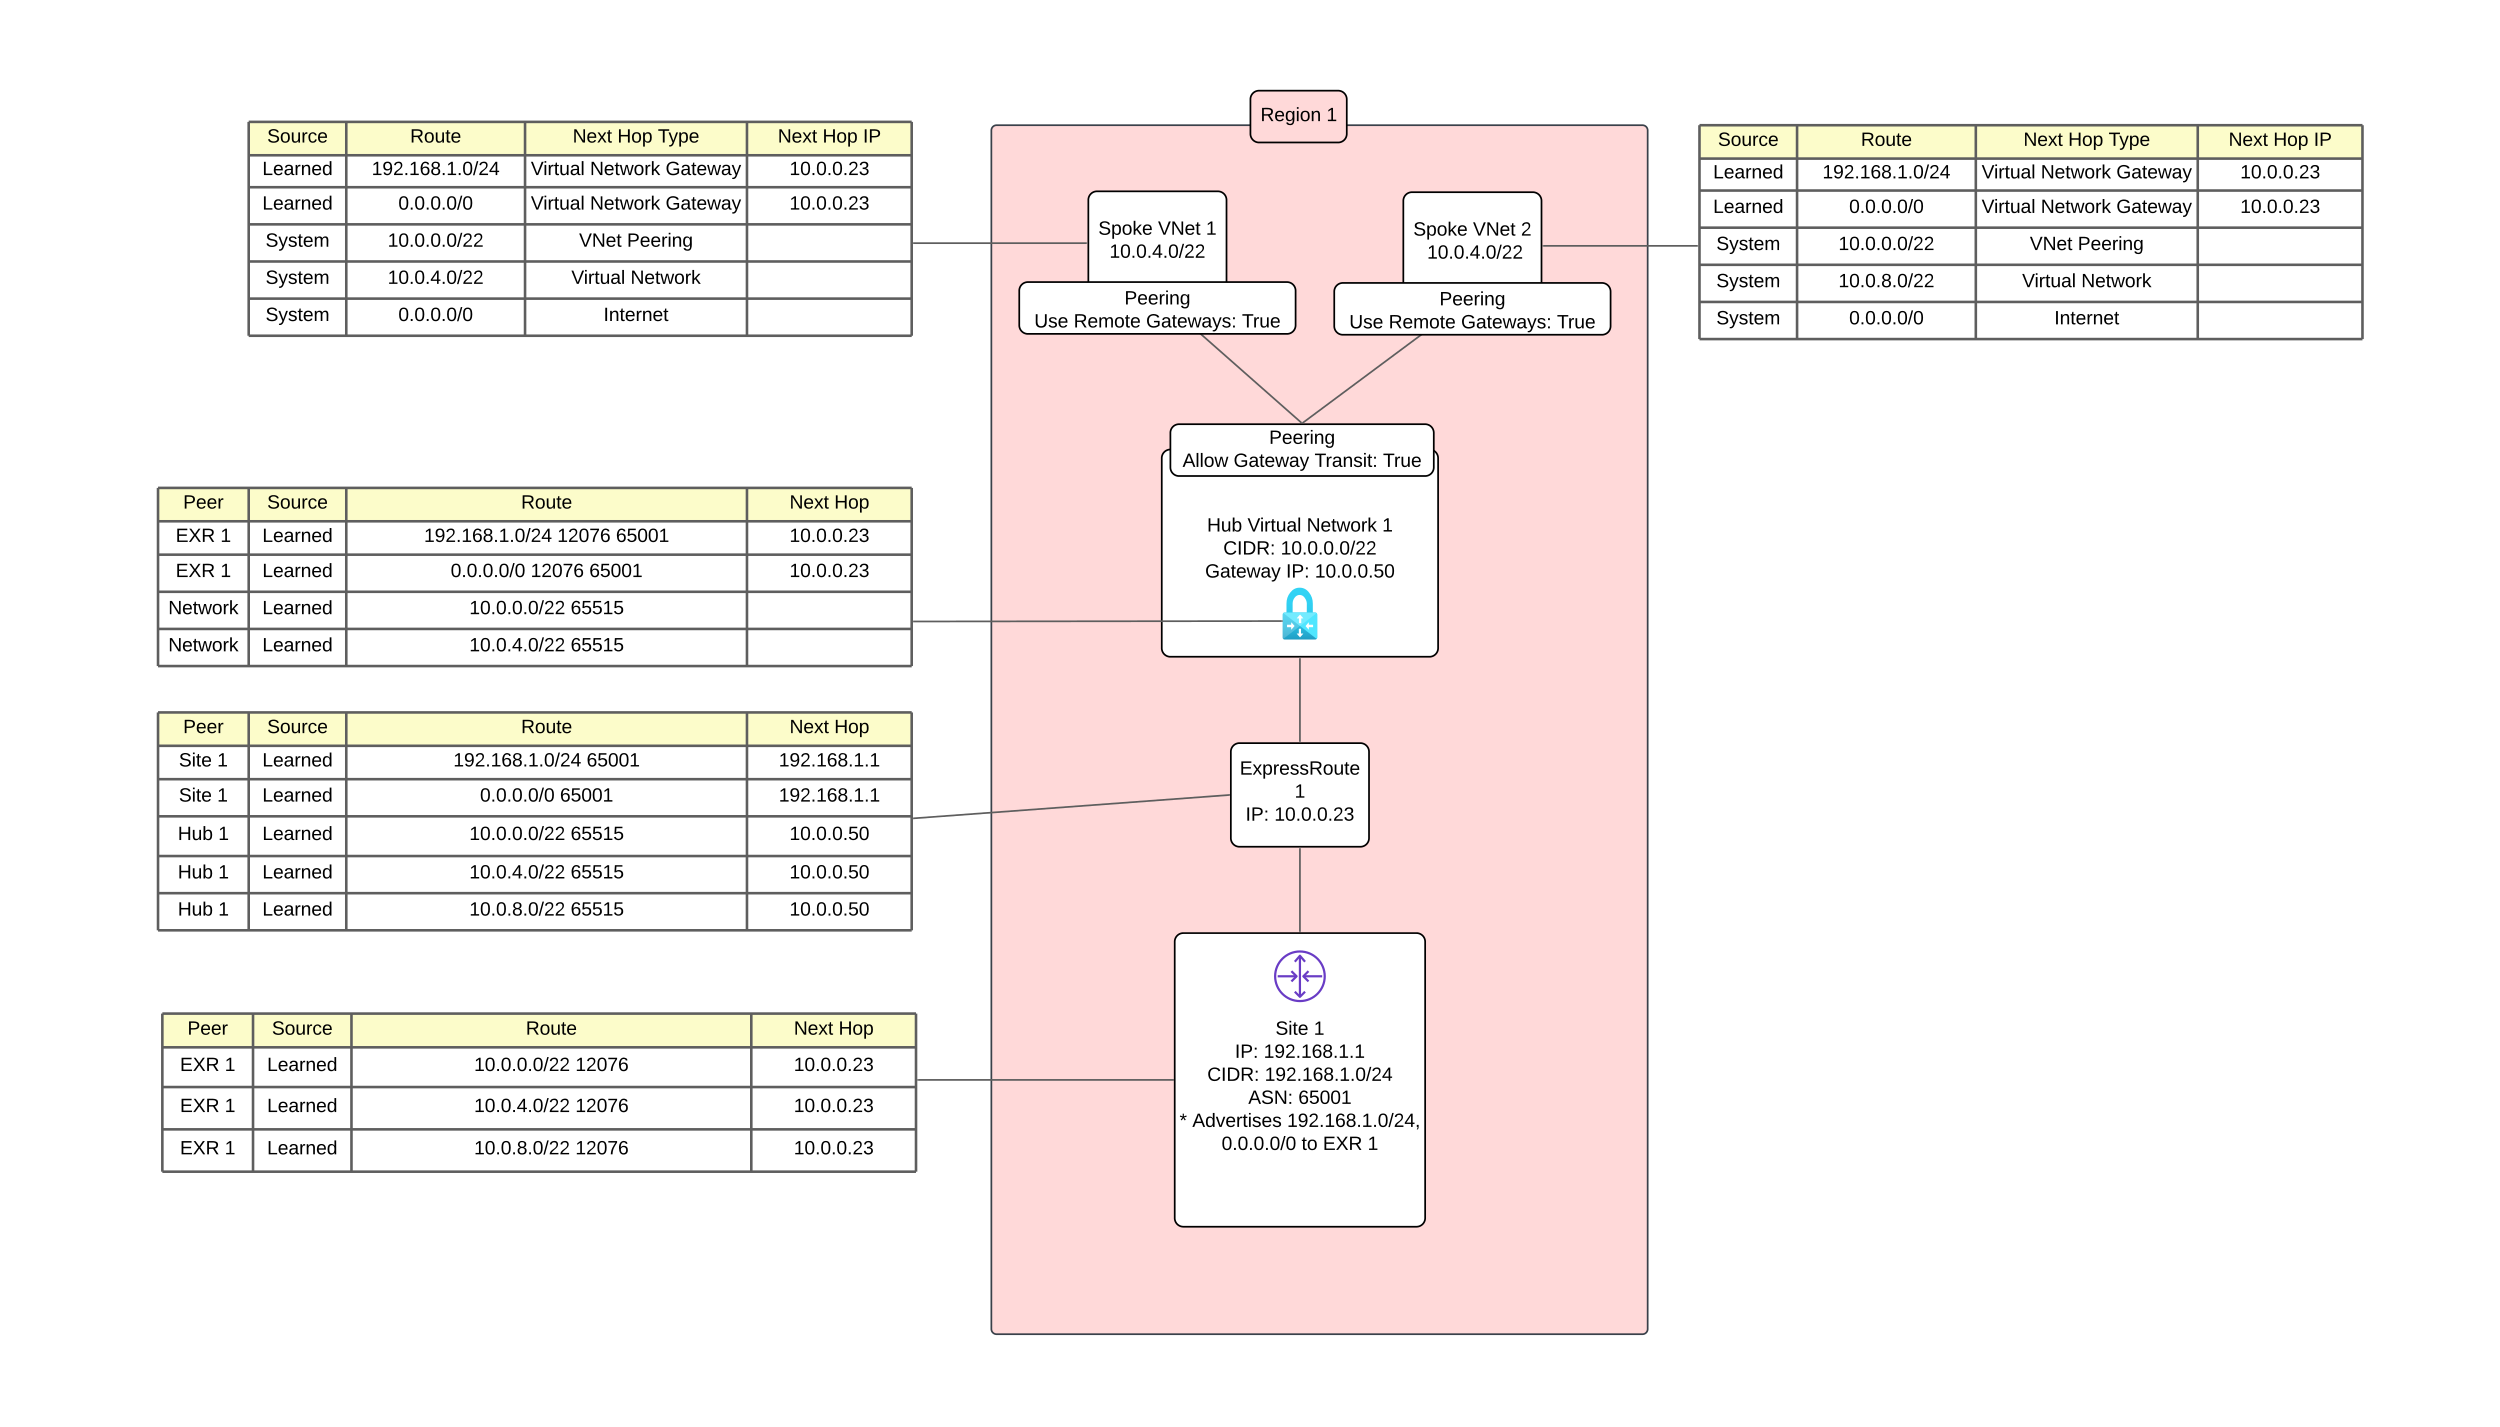 <svg xmlns="http://www.w3.org/2000/svg" xmlns:xlink="http://www.w3.org/1999/xlink" xmlns:lucid="lucid" width="2895" height="1653"><g transform="translate(708 -1355)" lucid:page-tab-id="VorHAaVeQnF0"><path d="M-3500-500h6000v3500h-6000z" fill="#fff"/><path d="M440 1506a6 6 0 0 1 6-6h748a6 6 0 0 1 6 6v1388a6 6 0 0 1-6 6H446a6 6 0 0 1-6-6z" stroke="#3a414a" stroke-width="2" fill="#ffd9d9"/><path d="M717.32 2225.53a10 10 0 0 1 10-10h140a10 10 0 0 1 10 10v100a10 10 0 0 1-10 10h-140a10 10 0 0 1-10-10z" stroke="#000" stroke-width="2" fill="#fff"/><use xlink:href="#a" transform="matrix(1,0,0,1,722.322,2220.533) translate(5.309 31.528)"/><use xlink:href="#b" transform="matrix(1,0,0,1,722.322,2220.533) translate(68.827 58.194)"/><use xlink:href="#c" transform="matrix(1,0,0,1,722.322,2220.533) translate(12.037 84.861)"/><use xlink:href="#d" transform="matrix(1,0,0,1,722.322,2220.533) translate(45.37 84.861)"/><path d="M637.32 1885.53a10 10 0 0 1 10-10h300a10 10 0 0 1 10 10v220a10 10 0 0 1-10 10h-300a10 10 0 0 1-10-10z" stroke="#000" stroke-width="2" fill="#fff"/><use xlink:href="#e" transform="matrix(1,0,0,1,642.322,1880.533) translate(47.407 89.965)"/><use xlink:href="#f" transform="matrix(1,0,0,1,642.322,1880.533) translate(94.259 89.965)"/><use xlink:href="#g" transform="matrix(1,0,0,1,642.322,1880.533) translate(162.778 89.965)"/><use xlink:href="#h" transform="matrix(1,0,0,1,642.322,1880.533) translate(250.247 89.965)"/><use xlink:href="#i" transform="matrix(1,0,0,1,642.322,1880.533) translate(66.204 116.632)"/><use xlink:href="#j" transform="matrix(1,0,0,1,642.322,1880.533) translate(132.685 116.632)"/><use xlink:href="#k" transform="matrix(1,0,0,1,642.322,1880.533) translate(45.154 143.299)"/><use xlink:href="#l" transform="matrix(1,0,0,1,642.322,1880.533) translate(138.92 143.299)"/><use xlink:href="#m" transform="matrix(1,0,0,1,642.322,1880.533) translate(172.253 143.299)"/><path d="M797.32 2337.53v96" stroke="#5e5e5e" stroke-width="2" fill="none"/><path d="M798.3 2337.56h-1.95v-1.03h1.95zM798.3 2434.53h-1.95v-1.02h1.95z" stroke="#5e5e5e" stroke-width=".05" fill="#5e5e5e"/><path d="M797.32 2117.53v96" stroke="#5e5e5e" stroke-width="2" fill="none"/><path d="M798.3 2117.56h-1.95v-1.03h1.95zM798.3 2214.53h-1.95v-1.02h1.95z" stroke="#5e5e5e" stroke-width=".05" fill="#5e5e5e"/><path d="M552.3 1586.57a10 10 0 0 1 10-10h140a10 10 0 0 1 10 10v100a10 10 0 0 1-10 10h-140a10 10 0 0 1-10-10z" stroke="#000" stroke-width="2" fill="#fff"/><use xlink:href="#n" transform="matrix(1,0,0,1,557.298,1581.568) translate(6.512 45.278)"/><use xlink:href="#o" transform="matrix(1,0,0,1,557.298,1581.568) translate(75.648 45.278)"/><use xlink:href="#h" transform="matrix(1,0,0,1,557.298,1581.568) translate(131.142 45.278)"/><use xlink:href="#p" transform="matrix(1,0,0,1,557.298,1581.568) translate(19.444 71.944)"/><path d="M633.05 1698.23l166.02 146.34" stroke="#5e5e5e" stroke-width="2" fill="none"/><path d="M632.42 1698.98l-1.6-1.4h2.84zM801.3 1845.23h-2.84l1.24-1.4z" stroke="#5e5e5e" stroke-width=".05" fill="#5e5e5e"/><path d="M-525 2180h105v38.65h-105zM-420 2180h113v38.65h-113zM-307 2180h464v38.65h-464zM157 2180h190.74v38.65H157z" fill="#fcfcca"/><path d="M-525 2218.65h105v38.65h-105zM-420 2218.65h113v38.65h-113zM-307 2218.65h464v38.65h-464zM157 2218.65h190.74v38.65H157zM-525 2257.3h105v43h-105zM-420 2257.3h113v43h-113zM-307 2257.3h464v43h-464zM157 2257.3h190.74v43H157zM-525 2300.3h105v46h-105zM-420 2300.3h113v46h-113zM-307 2300.3h464v46h-464zM157 2300.3h190.74v46H157zM-525 2346.3h105v43h-105zM-420 2346.3h113v43h-113zM-307 2346.3h464v43h-464zM157 2346.3h190.74v43H157zM-525 2389.3h105v43h-105zM-420 2389.3h113v43h-113zM-307 2389.3h464v43h-464zM157 2389.3h190.74v43H157z" fill="#fff"/><path d="M-525 2180v38.65M-525 2180h105M-420 2180v38.65M-420 2180h113M-307 2180v38.65M-307 2180h464M157 2180v38.65M347.74 2180v38.65M157 2180h190.74M-525 2218.65v38.65M-525 2218.65h105M-420 2218.65v38.65M-420 2218.65h113M-307 2218.65v38.65M-307 2218.65h464M157 2218.65v38.65M347.74 2218.65v38.65M157 2218.65h190.74M-525 2257.3v43M-525 2257.3h105M-420 2257.3v43M-420 2257.3h113M-307 2257.3v43M-307 2257.3h464M157 2257.3v43M347.74 2257.3v43M157 2257.3h190.74M-525 2300.3v46M-525 2300.3h105M-420 2300.3v46M-420 2300.3h113M-307 2300.3v46M-307 2300.3h464M157 2300.3v46M347.74 2300.3v46M157 2300.3h190.74M-525 2346.3v43M-525 2346.3h105M-420 2346.3v43M-420 2346.3h113M-307 2346.3v43M-307 2346.3h464M157 2346.3v43M347.74 2346.3v43M157 2346.3h190.74M-525 2389.3v43M-525 2389.3h105M-525 2432.3h105M-420 2389.3v43M-420 2389.3h113M-420 2432.3h113M-307 2389.3v43M-307 2389.3h464M-307 2432.3h464M157 2389.3v43M347.74 2389.3v43M157 2389.3h190.74M157 2432.3h190.74" stroke="#5e5e5e" stroke-width="3" fill="none"/><use xlink:href="#q" transform="matrix(1,0,0,1,-520,2185) translate(24.074 18.944)"/><use xlink:href="#r" transform="matrix(1,0,0,1,-415,2185) translate(16.346 18.944)"/><use xlink:href="#s" transform="matrix(1,0,0,1,-302,2185) translate(197.401 18.944)"/><use xlink:href="#t" transform="matrix(1,0,0,1,162,2185) translate(44.265 18.944)"/><use xlink:href="#u" transform="matrix(1,0,0,1,162,2185) translate(96.056 18.944)"/><use xlink:href="#v" transform="matrix(1,0,0,1,-520,2223.651) translate(19.136 18.944)"/><use xlink:href="#w" transform="matrix(1,0,0,1,-520,2223.651) translate(63.519 18.944)"/><use xlink:href="#x" transform="matrix(1,0,0,1,-415,2223.651) translate(10.79 18.944)"/><use xlink:href="#y" transform="matrix(1,0,0,1,-302,2223.651) translate(118.975 18.944)"/><use xlink:href="#z" transform="matrix(1,0,0,1,-302,2223.651) translate(273.296 18.944)"/><use xlink:href="#A" transform="matrix(1,0,0,1,162,2223.651) translate(31.858 18.944)"/><use xlink:href="#v" transform="matrix(1,0,0,1,-520,2262.302) translate(19.136 20.944)"/><use xlink:href="#w" transform="matrix(1,0,0,1,-520,2262.302) translate(63.519 20.944)"/><use xlink:href="#x" transform="matrix(1,0,0,1,-415,2262.302) translate(10.79 20.944)"/><use xlink:href="#B" transform="matrix(1,0,0,1,-302,2262.302) translate(149.84 20.944)"/><use xlink:href="#z" transform="matrix(1,0,0,1,-302,2262.302) translate(242.432 20.944)"/><use xlink:href="#A" transform="matrix(1,0,0,1,162,2262.302) translate(31.858 20.944)"/><use xlink:href="#C" transform="matrix(1,0,0,1,-520,2305.302) translate(17.901 22.444)"/><use xlink:href="#w" transform="matrix(1,0,0,1,-520,2305.302) translate(64.753 22.444)"/><use xlink:href="#x" transform="matrix(1,0,0,1,-415,2305.302) translate(10.79 22.444)"/><use xlink:href="#D" transform="matrix(1,0,0,1,-302,2305.302) translate(137.494 22.444)"/><use xlink:href="#E" transform="matrix(1,0,0,1,-302,2305.302) translate(254.778 22.444)"/><use xlink:href="#F" transform="matrix(1,0,0,1,162,2305.302) translate(44.204 22.444)"/><use xlink:href="#C" transform="matrix(1,0,0,1,-520,2351.302) translate(17.901 20.944)"/><use xlink:href="#w" transform="matrix(1,0,0,1,-520,2351.302) translate(64.753 20.944)"/><use xlink:href="#x" transform="matrix(1,0,0,1,-415,2351.302) translate(10.79 20.944)"/><use xlink:href="#G" transform="matrix(1,0,0,1,-302,2351.302) translate(137.494 20.944)"/><use xlink:href="#E" transform="matrix(1,0,0,1,-302,2351.302) translate(254.778 20.944)"/><use xlink:href="#F" transform="matrix(1,0,0,1,162,2351.302) translate(44.204 20.944)"/><use xlink:href="#C" transform="matrix(1,0,0,1,-520,2394.302) translate(17.901 20.944)"/><use xlink:href="#w" transform="matrix(1,0,0,1,-520,2394.302) translate(64.753 20.944)"/><use xlink:href="#x" transform="matrix(1,0,0,1,-415,2394.302) translate(10.79 20.944)"/><use xlink:href="#H" transform="matrix(1,0,0,1,-302,2394.302) translate(137.494 20.944)"/><use xlink:href="#E" transform="matrix(1,0,0,1,-302,2394.302) translate(254.778 20.944)"/><use xlink:href="#F" transform="matrix(1,0,0,1,162,2394.302) translate(44.204 20.944)"/><path d="M650.32 2605.53H355.24" stroke="#5e5e5e" stroke-width="2" fill="none"/><path d="M651.32 2606.5h-1.02v-1.94h1.02zM355.26 2606.5h-1.02v-1.94h1.02z" stroke="#5e5e5e" stroke-width=".05" fill="#5e5e5e"/><path d="M652.32 2445.53a10 10 0 0 1 10-10h270a10 10 0 0 1 10 10v320a10 10 0 0 1-10 10h-270a10 10 0 0 1-10-10z" stroke="#000" stroke-width="2" fill="#fff"/><path d="M797.32 2515.53c-16.56 0-30-13.44-30-30 0-16.56 13.44-30 30-30 16.56 0 30 13.44 30 30 0 16.56-13.44 30-30 30zm0-57.42c-15.18 0-27.42 12.25-27.42 27.43s12.24 27.42 27.42 27.42c15.18 0 27.42-12.24 27.42-27.42 0-15.18-12.24-27.42-27.42-27.42z" stroke="#fff" stroke-opacity="0" fill="#693cc5"/><path d="M802.3 2469.52l-4.98-5.8-4.97 5.8-1.94-1.66 5.96-6.93c.45-.53 1.25-.6 1.8-.14.05.04.1.08.13.13l5.93 6.93z" stroke="#fff" stroke-opacity="0" fill="#693cc5"/><path d="M796.04 2462.7h2.56v45.65h-2.56v-45.64z" stroke="#fff" stroke-opacity="0" fill="#693cc5"/><path d="M797.32 2510.58c-.35 0-.66-.12-.9-.37l-5.94-5.94 1.8-1.8 5.04 5.1 5.04-5.1 1.8 1.8-5.93 5.95c-.25.26-.55.38-.9.38zM788.4 2492.38l-1.9-1.74 5.05-5.1-5.04-5.04 1.88-1.8 5.94 5.93c.5.5.5 1.3 0 1.8zM806.32 2492.38l-5.94-5.94c-.5-.5-.5-1.3 0-1.8l5.94-5.95 1.8 1.8-5.03 5.03 5.03 5.1z" stroke="#fff" stroke-opacity="0" fill="#693cc5"/><path d="M801.28 2484.26h21.8v2.55h-21.8v-2.54zM771.57 2484.26h21.8v2.55h-21.8v-2.54z" stroke="#fff" stroke-opacity="0" fill="#693cc5"/><path d="M-520 2528.74h105v39.07h-105zM-415 2528.74h114v39.07h-114zM-301 2528.74h463v39.07h-463zM162 2528.74h190.74v39.07H162z" fill="#fcfcca"/><path d="M-520 2567.8h105v46h-105zM-415 2567.8h114v46h-114zM-301 2567.8h463v46h-463zM162 2567.8h190.74v46H162zM-520 2613.8h105v49h-105zM-415 2613.8h114v49h-114zM-301 2613.8h463v49h-463zM162 2613.8h190.74v49H162zM-520 2662.8h105v49h-105zM-415 2662.8h114v49h-114zM-301 2662.8h463v49h-463zM162 2662.8h190.74v49H162z" fill="#fff"/><path d="M-520 2528.74v39.07M-520 2528.74h105M-415 2528.74v39.07M-415 2528.74h114M-301 2528.74v39.07M-301 2528.74h463M162 2528.74v39.07M352.74 2528.74v39.07M162 2528.74h190.74M-520 2567.8v46M-520 2567.8h105M-415 2567.8v46M-415 2567.8h114M-301 2567.8v46M-301 2567.8h463M162 2567.8v46M352.74 2567.8v46M162 2567.8h190.74M-520 2613.8v49M-520 2613.8h105M-415 2613.8v49M-415 2613.8h114M-301 2613.8v49M-301 2613.8h463M162 2613.8v49M352.74 2613.8v49M162 2613.8h190.74M-520 2662.8v49M-520 2662.8h105M-520 2711.8h105M-415 2662.8v49M-415 2662.8h114M-415 2711.8h114M-301 2662.8v49M-301 2662.8h463M-301 2711.8h463M162 2662.8v49M352.74 2662.8v49M162 2662.8h190.74M162 2711.8h190.74" stroke="#5e5e5e" stroke-width="3" fill="none"/><use xlink:href="#q" transform="matrix(1,0,0,1,-515,2533.738) translate(24.074 19.444)"/><use xlink:href="#r" transform="matrix(1,0,0,1,-410,2533.738) translate(16.846 19.444)"/><use xlink:href="#s" transform="matrix(1,0,0,1,-296,2533.738) translate(196.901 19.444)"/><use xlink:href="#t" transform="matrix(1,0,0,1,167,2533.738) translate(44.265 19.444)"/><use xlink:href="#u" transform="matrix(1,0,0,1,167,2533.738) translate(96.056 19.444)"/><use xlink:href="#I" transform="matrix(1,0,0,1,-515,2572.807) translate(15.432 22.444)"/><use xlink:href="#w" transform="matrix(1,0,0,1,-515,2572.807) translate(67.222 22.444)"/><use xlink:href="#x" transform="matrix(1,0,0,1,-410,2572.807) translate(11.29 22.444)"/><use xlink:href="#D" transform="matrix(1,0,0,1,-296,2572.807) translate(136.994 22.444)"/><use xlink:href="#J" transform="matrix(1,0,0,1,-296,2572.807) translate(254.278 22.444)"/><use xlink:href="#K" transform="matrix(1,0,0,1,167,2572.807) translate(44.204 22.444)"/><use xlink:href="#I" transform="matrix(1,0,0,1,-515,2618.807) translate(15.432 23.944)"/><use xlink:href="#w" transform="matrix(1,0,0,1,-515,2618.807) translate(67.222 23.944)"/><use xlink:href="#x" transform="matrix(1,0,0,1,-410,2618.807) translate(11.29 23.944)"/><use xlink:href="#G" transform="matrix(1,0,0,1,-296,2618.807) translate(136.994 23.944)"/><use xlink:href="#J" transform="matrix(1,0,0,1,-296,2618.807) translate(254.278 23.944)"/><use xlink:href="#K" transform="matrix(1,0,0,1,167,2618.807) translate(44.204 23.944)"/><use xlink:href="#I" transform="matrix(1,0,0,1,-515,2667.807) translate(15.432 23.944)"/><use xlink:href="#w" transform="matrix(1,0,0,1,-515,2667.807) translate(67.222 23.944)"/><use xlink:href="#x" transform="matrix(1,0,0,1,-410,2667.807) translate(11.29 23.944)"/><use xlink:href="#H" transform="matrix(1,0,0,1,-296,2667.807) translate(136.994 23.944)"/><use xlink:href="#J" transform="matrix(1,0,0,1,-296,2667.807) translate(254.278 23.944)"/><use xlink:href="#K" transform="matrix(1,0,0,1,167,2667.807) translate(44.204 23.944)"/><path d="M647.32 2541.53a6 6 0 0 1 6-6h288a6 6 0 0 1 6 6v48a6 6 0 0 1-6 6h-288a6 6 0 0 1-6-6z" fill="none"/><use xlink:href="#v" transform="matrix(1,0,0,1,647.322,2535.533) translate(121.636 17.778)"/><use xlink:href="#b" transform="matrix(1,0,0,1,647.322,2535.533) translate(166.019 17.778)"/><use xlink:href="#c" transform="matrix(1,0,0,1,647.322,2535.533) translate(74.691 44.444)"/><use xlink:href="#L" transform="matrix(1,0,0,1,647.322,2535.533) translate(108.025 44.444)"/><use xlink:href="#M" transform="matrix(1,0,0,1,647.322,2535.533) translate(42.685 71.111)"/><use xlink:href="#N" transform="matrix(1,0,0,1,647.322,2535.533) translate(109.167 71.111)"/><use xlink:href="#O" transform="matrix(1,0,0,1,647.322,2535.533) translate(90.154 97.778)"/><use xlink:href="#P" transform="matrix(1,0,0,1,647.322,2535.533) translate(148.117 97.778)"/><use xlink:href="#Q" transform="matrix(1,0,0,1,647.322,2535.533) translate(10.556 124.444)"/><use xlink:href="#R" transform="matrix(1,0,0,1,647.322,2535.533) translate(25.37 124.444)"/><use xlink:href="#S" transform="matrix(1,0,0,1,647.322,2535.533) translate(135.123 124.444)"/><use xlink:href="#T" transform="matrix(1,0,0,1,647.322,2535.533) translate(59.29 151.111)"/><use xlink:href="#U" transform="matrix(1,0,0,1,647.322,2535.533) translate(151.883 151.111)"/><use xlink:href="#V" transform="matrix(1,0,0,1,647.322,2535.533) translate(176.574 151.111)"/><use xlink:href="#w" transform="matrix(1,0,0,1,647.322,2535.533) translate(228.364 151.111)"/><path d="M-525 1920h105v38.65h-105zM-420 1920h113v38.65h-113zM-307 1920h464v38.65h-464zM157 1920h190.74v38.65H157z" fill="#fcfcca"/><path d="M-525 1958.65h105v38.65h-105zM-420 1958.65h113v38.65h-113zM-307 1958.65h464v38.65h-464zM157 1958.65h190.74v38.65H157z" fill="#fff"/><path d="M-525 1997.3h105v43h-105zM-420 1997.3h113v43h-113zM-307 1997.3h464v43h-464zM157 1997.3h190.74v43H157zM-525 2040.3h105v43h-105zM-420 2040.3h113v43h-113zM-307 2040.3h464v43h-464zM157 2040.3h190.74v43H157zM-525 2083.3h105v43h-105zM-420 2083.3h113v43h-113zM-307 2083.3h464v43h-464zM157 2083.3h190.74v43H157z" fill="#fff"/><path d="M-525 1920v38.65M-525 1920h105M-420 1920v38.65M-420 1920h113M-307 1920v38.65M-307 1920h464M157 1920v38.65M347.74 1920v38.65M157 1920h190.74M-525 1958.65v38.65M-525 1958.65h105M-420 1958.65v38.65M-420 1958.65h113M-307 1958.65v38.65M-307 1958.65h464M157 1958.65v38.65M347.74 1958.65v38.65M157 1958.65h190.74M-525 1997.3v43M-525 1997.3h105M-420 1997.3v43M-420 1997.3h113M-307 1997.3v43M-307 1997.3h464M157 1997.3v43M347.74 1997.3v43M157 1997.3h190.74M-525 2040.3v43M-525 2040.3h105M-420 2040.3v43M-420 2040.3h113M-307 2040.3v43M-307 2040.3h464M157 2040.3v43M347.74 2040.3v43M157 2040.3h190.74M-525 2083.3v43M-525 2083.3h105M-525 2126.3h105M-420 2083.3v43M-420 2083.3h113M-420 2126.3h113M-307 2083.3v43M-307 2083.3h464M-307 2126.3h464M157 2083.3v43M347.74 2083.3v43M157 2083.3h190.74M157 2126.3h190.74" stroke="#5e5e5e" stroke-width="3" fill="none"/><use xlink:href="#q" transform="matrix(1,0,0,1,-520,1925) translate(24.074 18.944)"/><use xlink:href="#r" transform="matrix(1,0,0,1,-415,1925) translate(16.346 18.944)"/><use xlink:href="#s" transform="matrix(1,0,0,1,-302,1925) translate(197.401 18.944)"/><use xlink:href="#t" transform="matrix(1,0,0,1,162,1925) translate(44.265 18.944)"/><use xlink:href="#u" transform="matrix(1,0,0,1,162,1925) translate(96.056 18.944)"/><use xlink:href="#I" transform="matrix(1,0,0,1,-520,1963.651) translate(15.432 18.944)"/><use xlink:href="#w" transform="matrix(1,0,0,1,-520,1963.651) translate(67.222 18.944)"/><use xlink:href="#x" transform="matrix(1,0,0,1,-415,1963.651) translate(10.79 18.944)"/><use xlink:href="#y" transform="matrix(1,0,0,1,-302,1963.651) translate(85.025 18.944)"/><use xlink:href="#W" transform="matrix(1,0,0,1,-302,1963.651) translate(239.346 18.944)"/><use xlink:href="#z" transform="matrix(1,0,0,1,-302,1963.651) translate(307.247 18.944)"/><use xlink:href="#K" transform="matrix(1,0,0,1,162,1963.651) translate(44.204 18.944)"/><use xlink:href="#I" transform="matrix(1,0,0,1,-520,2002.302) translate(15.432 20.944)"/><use xlink:href="#w" transform="matrix(1,0,0,1,-520,2002.302) translate(67.222 20.944)"/><use xlink:href="#x" transform="matrix(1,0,0,1,-415,2002.302) translate(10.79 20.944)"/><use xlink:href="#B" transform="matrix(1,0,0,1,-302,2002.302) translate(115.889 20.944)"/><use xlink:href="#W" transform="matrix(1,0,0,1,-302,2002.302) translate(208.481 20.944)"/><use xlink:href="#z" transform="matrix(1,0,0,1,-302,2002.302) translate(276.383 20.944)"/><use xlink:href="#K" transform="matrix(1,0,0,1,162,2002.302) translate(44.204 20.944)"/><use xlink:href="#X" transform="matrix(1,0,0,1,-520,2045.302) translate(6.852 20.944)"/><use xlink:href="#x" transform="matrix(1,0,0,1,-415,2045.302) translate(10.79 20.944)"/><use xlink:href="#D" transform="matrix(1,0,0,1,-302,2045.302) translate(137.494 20.944)"/><use xlink:href="#E" transform="matrix(1,0,0,1,-302,2045.302) translate(254.778 20.944)"/><use xlink:href="#X" transform="matrix(1,0,0,1,-520,2088.302) translate(6.852 20.944)"/><use xlink:href="#x" transform="matrix(1,0,0,1,-415,2088.302) translate(10.79 20.944)"/><use xlink:href="#G" transform="matrix(1,0,0,1,-302,2088.302) translate(137.494 20.944)"/><use xlink:href="#E" transform="matrix(1,0,0,1,-302,2088.302) translate(254.778 20.944)"/><path d="M715.33 2275.6l-365.1 27" stroke="#5e5e5e" stroke-width="2" fill="none"/><path d="M716.32 2276.5l-.95.08-.14-1.94 1.1-.1zM350.33 2303.6l-1.1.07v-1.96l.96-.06z" stroke="#5e5e5e" stroke-width=".05" fill="#5e5e5e"/><path d="M-420 1496.15h113v38.65h-113zM-307 1496.15h207v38.65h-207zM-100 1496.15h257v38.65h-257zM157 1496.15h190.74v38.65H157z" fill="#fcfcca"/><path d="M-420 1534.8h113v37h-113zM-307 1534.8h207v37h-207zM-100 1534.8h257v37h-257zM157 1534.8h190.74v37H157zM-420 1571.8h113v43h-113zM-307 1571.8h207v43h-207zM-100 1571.8h257v43h-257zM157 1571.8h190.74v43H157zM-420 1614.8h113v43h-113zM-307 1614.8h207v43h-207zM-100 1614.8h257v43h-257zM157 1614.8h190.74v43H157zM-420 1657.8h113v43h-113zM-307 1657.8h207v43h-207zM-100 1657.8h257v43h-257zM157 1657.8h190.74v43H157zM-420 1700.8h113v43h-113zM-307 1700.8h207v43h-207zM-100 1700.8h257v43h-257zM157 1700.8h190.74v43H157z" fill="#fff"/><path d="M-420 1496.15v38.65M-420 1496.15h113M-307 1496.15v38.65M-307 1496.15h207M-100 1496.15v38.65M-100 1496.15h257M157 1496.15v38.65M347.74 1496.15v38.65M157 1496.15h190.74M-420 1534.8v37M-420 1534.8h113M-307 1534.8v37M-307 1534.8h207M-100 1534.8v37M-100 1534.8h257M157 1534.8v37M347.74 1534.8v37M157 1534.8h190.74M-420 1571.8v43M-420 1571.8h113M-307 1571.8v43M-307 1571.8h207M-100 1571.8v43M-100 1571.8h257M157 1571.8v43M347.74 1571.8v43M157 1571.8h190.74M-420 1614.8v43M-420 1614.8h113M-307 1614.8v43M-307 1614.8h207M-100 1614.8v43M-100 1614.8h257M157 1614.8v43M347.74 1614.8v43M157 1614.8h190.74M-420 1657.8v43M-420 1657.8h113M-307 1657.8v43M-307 1657.8h207M-100 1657.8v43M-100 1657.8h257M157 1657.8v43M347.74 1657.8v43M157 1657.8h190.74M-420 1700.8v43M-420 1700.8h113M-420 1743.8h113M-307 1700.8v43M-307 1700.8h207M-307 1743.8h207M-100 1700.8v43M-100 1700.8h257M-100 1743.8h257M157 1700.8v43M347.74 1700.8v43M157 1700.8h190.74M157 1743.8h190.74" stroke="#5e5e5e" stroke-width="3" fill="none"/><use xlink:href="#r" transform="matrix(1,0,0,1,-415,1501.147) translate(16.346 18.944)"/><use xlink:href="#s" transform="matrix(1,0,0,1,-302,1501.147) translate(68.901 18.944)"/><use xlink:href="#t" transform="matrix(1,0,0,1,-95,1501.147) translate(50.136 18.944)"/><use xlink:href="#Y" transform="matrix(1,0,0,1,-95,1501.147) translate(101.926 18.944)"/><use xlink:href="#Z" transform="matrix(1,0,0,1,-95,1501.147) translate(148.778 18.944)"/><use xlink:href="#t" transform="matrix(1,0,0,1,162,1501.147) translate(30.685 18.944)"/><use xlink:href="#Y" transform="matrix(1,0,0,1,162,1501.147) translate(82.475 18.944)"/><use xlink:href="#aa" transform="matrix(1,0,0,1,162,1501.147) translate(129.327 18.944)"/><use xlink:href="#x" transform="matrix(1,0,0,1,-415,1539.798) translate(10.79 17.944)"/><use xlink:href="#ab" transform="matrix(1,0,0,1,-302,1539.798) translate(24.426 17.944)"/><use xlink:href="#ac" transform="matrix(1,0,0,1,-95,1539.798) translate(1.71 17.944)"/><use xlink:href="#ad" transform="matrix(1,0,0,1,-95,1539.798) translate(70.228 17.944)"/><use xlink:href="#ae" transform="matrix(1,0,0,1,-95,1539.798) translate(157.698 17.944)"/><use xlink:href="#K" transform="matrix(1,0,0,1,162,1539.798) translate(44.204 17.944)"/><use xlink:href="#x" transform="matrix(1,0,0,1,-415,1576.798) translate(10.79 20.944)"/><use xlink:href="#af" transform="matrix(1,0,0,1,-302,1576.798) translate(55.29 20.944)"/><use xlink:href="#ac" transform="matrix(1,0,0,1,-95,1576.798) translate(1.71 20.944)"/><use xlink:href="#ad" transform="matrix(1,0,0,1,-95,1576.798) translate(70.228 20.944)"/><use xlink:href="#ae" transform="matrix(1,0,0,1,-95,1576.798) translate(157.698 20.944)"/><use xlink:href="#K" transform="matrix(1,0,0,1,162,1576.798) translate(44.204 20.944)"/><use xlink:href="#ag" transform="matrix(1,0,0,1,-415,1619.798) translate(14.494 20.944)"/><use xlink:href="#ah" transform="matrix(1,0,0,1,-302,1619.798) translate(42.944 20.944)"/><use xlink:href="#ai" transform="matrix(1,0,0,1,-95,1619.798) translate(57.543 20.944)"/><use xlink:href="#aj" transform="matrix(1,0,0,1,-95,1619.798) translate(113.037 20.944)"/><use xlink:href="#ag" transform="matrix(1,0,0,1,-415,1662.798) translate(14.494 20.944)"/><use xlink:href="#ak" transform="matrix(1,0,0,1,-302,1662.798) translate(42.944 20.944)"/><use xlink:href="#ac" transform="matrix(1,0,0,1,-95,1662.798) translate(48.593 20.944)"/><use xlink:href="#al" transform="matrix(1,0,0,1,-95,1662.798) translate(117.111 20.944)"/><use xlink:href="#ag" transform="matrix(1,0,0,1,-415,1705.798) translate(14.494 20.944)"/><use xlink:href="#af" transform="matrix(1,0,0,1,-302,1705.798) translate(55.29 20.944)"/><use xlink:href="#am" transform="matrix(1,0,0,1,-95,1705.798) translate(85.877 20.944)"/><path d="M815.2 2064.33h-2.95v-10.2c.04-5.04-1.4-9.3-4.4-13.02-2.8-3.7-6.47-5.57-10.8-5.57-4.34-.06-8.06 1.86-10.9 5.58-3 3.67-4.43 8-4.4 13.03v10.2h-2.4c-1.1.06-2.03 1.08-2.03 2.34v26.58c0 1.26.92 2.28 2.04 2.28h35.84c1.12 0 2.04-1.02 2.08-2.28v-26.58c-.04-1.32-.96-2.28-2.08-2.34zm-9.95 0h-16.38v-10.38c0-2.76.88-5.16 2.56-7.14 1.44-1.85 3.35-2.87 5.55-2.87 2.2 0 4.12 1.02 5.56 2.88.4.5.68.9.96 1.45 1.15 1.68 1.7 3.48 1.8 5.64z" stroke="#000" stroke-opacity="0" fill="url(#an)"/><path d="M815.3 2064.33h-35.9c-.52 0-.96.2-1.3.58l38.48 29.9c.47-.4.75-1.02.75-1.72v-26.58c-.08-1.22-.94-2.14-2.04-2.17z" stroke="#000" stroke-opacity="0" fill="#50e6ff"/><path d="M779.46 2064.33h35.87c.5 0 .94.2 1.33.58l-38.53 29.9c-.47-.44-.75-1.02-.75-1.72v-26.58c.12-1.22.98-2.14 2.08-2.17z" stroke="#000" stroke-opacity="0" fill="#fff" fill-opacity=".2"/><path d="M793.78 2070.78l3.53-4c.1-.07.2-.07.28 0l3.5 4c.1.05.1.18.07.26l-.06.08h-2.07c-.12 0-.18.08-.18.2v5.1c0 .1-.1.2-.18.2h-2.33c-.1.02-.15-.03-.18-.1V2071.3c-.03-.12-.1-.23-.2-.2h-2.06c-.1-.03-.18-.1-.18-.23 0-.04.03-.1.06-.12zm7.28 18.2l-3.5 3.95c-.07.1-.2.1-.25.03-.02 0-.02 0-.02-.03l-3.5-3.94c-.1-.06-.12-.2-.06-.3.03 0 .03-.02.06-.05h2.05c.12 0 .2-.08.2-.18v-5.15c0-.14.1-.22.2-.22h2.17c.1 0 .18.08.18.22v5.15c0 .1.1.18.18.18h2.05c.1-.08.23-.05.3.05.05.08.05.2-.04.3zm-13.87-5.14v-2.34c0-.1-.1-.18-.2-.18h-4.43c-.12 0-.18-.1-.18-.2v-2.38c-.07-.08-.04-.2.05-.26.03-.03.06-.03.12-.03H787c.1 0 .2-.07.2-.2v-2.32c0-.13.12-.24.23-.2.04 0 .07.02.1.04l3.5 3.97c.06.08.06.2 0 .26l-3.5 4c-.1.08-.25.05-.3-.05 0-.03-.04-.08-.04-.1zm20.44-7.9v2.3c0 .14.1.2.18.2h4.53s.2 0 .2.22v2.45c0 .14-.08.22-.2.22h-4.53c-.1 0-.18.08-.18.18v2.34c0 .1-.06.2-.15.2-.07 0-.13 0-.16-.04l-3.5-4 3.5-4.23s.3-.05.3.16z" stroke="#000" stroke-opacity="0" fill="#fff"/><path d="M776.32 2074.2l-426.08.47" stroke="#5e5e5e" stroke-width="2" fill="none"/><path d="M777.32 2075.18h-1.02v-1.95h1.02zM350.26 2075.64h-1.02v-1.95h1.02z" stroke="#5e5e5e" stroke-width=".05" fill="#5e5e5e"/><path d="M550.3 1636.57H350.24" stroke="#5e5e5e" stroke-width="2" fill="none"/><path d="M551.3 1637.54h-1.03v-1.95h1.03zM350.26 1637.54h-1.02v-1.95h1.02z" stroke="#5e5e5e" stroke-width=".05" fill="#5e5e5e"/><path d="M472.3 1691.65a10 10 0 0 1 10-10h300a10 10 0 0 1 10 10v40a10 10 0 0 1-10 10h-300a10 10 0 0 1-10-10z" stroke="#000" stroke-width="2" fill="#fff"/><use xlink:href="#ao" transform="matrix(1,0,0,1,477.298,1686.651) translate(116.79 20.903)"/><use xlink:href="#ap" transform="matrix(1,0,0,1,477.298,1686.651) translate(12.377 47.569)"/><use xlink:href="#aq" transform="matrix(1,0,0,1,477.298,1686.651) translate(57.994 47.569)"/><use xlink:href="#ar" transform="matrix(1,0,0,1,477.298,1686.651) translate(141.821 47.569)"/><use xlink:href="#as" transform="matrix(1,0,0,1,477.298,1686.651) translate(252.87 47.569)"/><path d="M647.32 1856.23a10 10 0 0 1 10-10h285a10 10 0 0 1 10 10v40a10 10 0 0 1-10 10h-285a10 10 0 0 1-10-10z" stroke="#000" stroke-width="2" fill="#fff"/><use xlink:href="#ao" transform="matrix(1,0,0,1,652.322,1851.231) translate(109.29 17.778)"/><use xlink:href="#at" transform="matrix(1,0,0,1,652.322,1851.231) translate(9.074 44.444)"/><use xlink:href="#au" transform="matrix(1,0,0,1,652.322,1851.231) translate(68.148 44.444)"/><use xlink:href="#av" transform="matrix(1,0,0,1,652.322,1851.231) translate(161.914 44.444)"/><use xlink:href="#aw" transform="matrix(1,0,0,1,652.322,1851.231) translate(241.173 44.444)"/><use xlink:href="#ax" transform="matrix(1,0,0,1,652.322,1851.231) translate(147.5 71.111)"/><path d="M740 1470a10 10 0 0 1 10-10h91.56a10 10 0 0 1 10 10v40a10 10 0 0 1-10 10H750a10 10 0 0 1-10-10z" stroke="#000" stroke-width="2" fill="#ffd9d9"/><use xlink:href="#ay" transform="matrix(1,0,0,1,745,1465) translate(6.617 30.278)"/><use xlink:href="#az" transform="matrix(1,0,0,1,745,1465) translate(83.037 30.278)"/><path d="M917.06 1587.57a10 10 0 0 1 10-10h140a10 10 0 0 1 10 10v100a10 10 0 0 1-10 10h-140a10 10 0 0 1-10-10z" stroke="#000" stroke-width="2" fill="#fff"/><use xlink:href="#n" transform="matrix(1,0,0,1,922.06,1582.568) translate(6.512 45.278)"/><use xlink:href="#o" transform="matrix(1,0,0,1,922.06,1582.568) translate(75.648 45.278)"/><use xlink:href="#aA" transform="matrix(1,0,0,1,922.06,1582.568) translate(131.142 45.278)"/><use xlink:href="#aB" transform="matrix(1,0,0,1,922.06,1582.568) translate(16.358 71.944)"/><use xlink:href="#aC" transform="matrix(1,0,0,1,922.06,1582.568) translate(22.531 71.944)"/><path d="M996.26 1699.16l-195.64 145.47" stroke="#5e5e5e" stroke-width="2" fill="none"/><path d="M996.82 1699.96l-1.04-1.4h2.9zM801.1 1845.23h-2.9l1.86-1.4z" stroke="#5e5e5e" stroke-width=".05" fill="#5e5e5e"/><path d="M1079.06 1639.7h178.44" stroke="#5e5e5e" stroke-width="2" fill="none"/><path d="M1079.1 1640.67h-1.04v-1.95h1.03zM1258.5 1640.67h-1.03v-1.95h1.03z" stroke="#5e5e5e" stroke-width=".05" fill="#5e5e5e"/><path d="M837.06 1692.65a10 10 0 0 1 10-10h300a10 10 0 0 1 10 10v40a10 10 0 0 1-10 10h-300a10 10 0 0 1-10-10z" stroke="#000" stroke-width="2" fill="#fff"/><use xlink:href="#ao" transform="matrix(1,0,0,1,842.06,1687.651) translate(116.79 20.903)"/><use xlink:href="#ap" transform="matrix(1,0,0,1,842.06,1687.651) translate(12.377 47.569)"/><use xlink:href="#aq" transform="matrix(1,0,0,1,842.06,1687.651) translate(57.994 47.569)"/><use xlink:href="#ar" transform="matrix(1,0,0,1,842.06,1687.651) translate(141.821 47.569)"/><use xlink:href="#as" transform="matrix(1,0,0,1,842.06,1687.651) translate(252.87 47.569)"/><path d="M1260 1500h113v38.65h-113zM1373 1500h207v38.65h-207zM1580 1500h257v38.65h-257zM1837 1500h190.74v38.65H1837z" fill="#fcfcca"/><path d="M1260 1538.65h113v37h-113zM1373 1538.65h207v37h-207zM1580 1538.65h257v37h-257zM1837 1538.65h190.74v37H1837zM1260 1575.65h113v43h-113zM1373 1575.65h207v43h-207zM1580 1575.65h257v43h-257zM1837 1575.65h190.74v43H1837zM1260 1618.65h113v43h-113zM1373 1618.65h207v43h-207zM1580 1618.65h257v43h-257zM1837 1618.65h190.74v43H1837zM1260 1661.65h113v43h-113zM1373 1661.65h207v43h-207zM1580 1661.65h257v43h-257zM1837 1661.65h190.74v43H1837zM1260 1704.65h113v43h-113zM1373 1704.65h207v43h-207zM1580 1704.65h257v43h-257zM1837 1704.65h190.74v43H1837z" fill="#fff"/><path d="M1260 1500v38.65M1260 1500h113M1373 1500v38.65M1373 1500h207M1580 1500v38.65M1580 1500h257M1837 1500v38.65M2027.74 1500v38.65M1837 1500h190.74M1260 1538.65v37M1260 1538.65h113M1373 1538.65v37M1373 1538.65h207M1580 1538.65v37M1580 1538.65h257M1837 1538.65v37M2027.74 1538.65v37M1837 1538.65h190.74M1260 1575.65v43M1260 1575.65h113M1373 1575.65v43M1373 1575.65h207M1580 1575.65v43M1580 1575.65h257M1837 1575.65v43M2027.74 1575.65v43M1837 1575.65h190.74M1260 1618.65v43M1260 1618.65h113M1373 1618.65v43M1373 1618.65h207M1580 1618.65v43M1580 1618.65h257M1837 1618.65v43M2027.74 1618.65v43M1837 1618.65h190.74M1260 1661.65v43M1260 1661.65h113M1373 1661.65v43M1373 1661.65h207M1580 1661.65v43M1580 1661.65h257M1837 1661.65v43M2027.74 1661.65v43M1837 1661.65h190.74M1260 1704.65v43M1260 1704.65h113M1260 1747.65h113M1373 1704.65v43M1373 1704.65h207M1373 1747.65h207M1580 1704.65v43M1580 1704.65h257M1580 1747.65h257M1837 1704.65v43M2027.74 1704.65v43M1837 1704.65h190.74M1837 1747.65h190.74" stroke="#5e5e5e" stroke-width="3" fill="none"/><g><use xlink:href="#r" transform="matrix(1,0,0,1,1265,1505) translate(16.346 18.944)"/></g><g><use xlink:href="#s" transform="matrix(1,0,0,1,1378,1505) translate(68.901 18.944)"/></g><g><use xlink:href="#t" transform="matrix(1,0,0,1,1585,1505) translate(50.136 18.944)"/><use xlink:href="#Y" transform="matrix(1,0,0,1,1585,1505) translate(101.926 18.944)"/><use xlink:href="#Z" transform="matrix(1,0,0,1,1585,1505) translate(148.778 18.944)"/></g><g><use xlink:href="#t" transform="matrix(1,0,0,1,1842,1505) translate(30.685 18.944)"/><use xlink:href="#Y" transform="matrix(1,0,0,1,1842,1505) translate(82.475 18.944)"/><use xlink:href="#aa" transform="matrix(1,0,0,1,1842,1505) translate(129.327 18.944)"/></g><g><use xlink:href="#x" transform="matrix(1,0,0,1,1265,1543.651) translate(10.79 17.944)"/></g><g><use xlink:href="#ab" transform="matrix(1,0,0,1,1378,1543.651) translate(24.426 17.944)"/></g><g><use xlink:href="#ac" transform="matrix(1,0,0,1,1585,1543.651) translate(1.71 17.944)"/><use xlink:href="#ad" transform="matrix(1,0,0,1,1585,1543.651) translate(70.228 17.944)"/><use xlink:href="#ae" transform="matrix(1,0,0,1,1585,1543.651) translate(157.698 17.944)"/></g><g><use xlink:href="#K" transform="matrix(1,0,0,1,1842,1543.651) translate(44.204 17.944)"/></g><g><use xlink:href="#x" transform="matrix(1,0,0,1,1265,1580.651) translate(10.79 20.944)"/></g><g><use xlink:href="#af" transform="matrix(1,0,0,1,1378,1580.651) translate(55.29 20.944)"/></g><g><use xlink:href="#ac" transform="matrix(1,0,0,1,1585,1580.651) translate(1.71 20.944)"/><use xlink:href="#ad" transform="matrix(1,0,0,1,1585,1580.651) translate(70.228 20.944)"/><use xlink:href="#ae" transform="matrix(1,0,0,1,1585,1580.651) translate(157.698 20.944)"/></g><g><use xlink:href="#K" transform="matrix(1,0,0,1,1842,1580.651) translate(44.204 20.944)"/></g><g><use xlink:href="#ag" transform="matrix(1,0,0,1,1265,1623.651) translate(14.494 20.944)"/></g><g><use xlink:href="#ah" transform="matrix(1,0,0,1,1378,1623.651) translate(42.944 20.944)"/></g><g><use xlink:href="#ai" transform="matrix(1,0,0,1,1585,1623.651) translate(57.543 20.944)"/><use xlink:href="#aj" transform="matrix(1,0,0,1,1585,1623.651) translate(113.037 20.944)"/></g><g><use xlink:href="#ag" transform="matrix(1,0,0,1,1265,1666.651) translate(14.494 20.944)"/></g><g><use xlink:href="#aD" transform="matrix(1,0,0,1,1378,1666.651) translate(42.944 20.944)"/></g><g><use xlink:href="#ac" transform="matrix(1,0,0,1,1585,1666.651) translate(48.593 20.944)"/><use xlink:href="#al" transform="matrix(1,0,0,1,1585,1666.651) translate(117.111 20.944)"/></g><g><use xlink:href="#ag" transform="matrix(1,0,0,1,1265,1709.651) translate(14.494 20.944)"/></g><g><use xlink:href="#af" transform="matrix(1,0,0,1,1378,1709.651) translate(55.29 20.944)"/></g><g><use xlink:href="#am" transform="matrix(1,0,0,1,1585,1709.651) translate(85.877 20.944)"/></g><defs><path d="M30 0v-248h187v28H63v79h144v27H63v87h162V0H30" id="aE"/><path d="M141 0L90-78 38 0H4l68-98-65-92h35l48 74 47-74h35l-64 92 68 98h-35" id="aF"/><path d="M115-194c55 1 70 41 70 98S169 2 115 4C84 4 66-9 55-30l1 105H24l-1-265h31l2 30c10-21 28-34 59-34zm-8 174c40 0 45-34 45-75s-6-73-45-74c-42 0-51 32-51 76 0 43 10 73 51 73" id="aG"/><path d="M114-163C36-179 61-72 57 0H25l-1-190h30c1 12-1 29 2 39 6-27 23-49 58-41v29" id="aH"/><path d="M100-194c63 0 86 42 84 106H49c0 40 14 67 53 68 26 1 43-12 49-29l28 8c-11 28-37 45-77 45C44 4 14-33 15-96c1-61 26-98 85-98zm52 81c6-60-76-77-97-28-3 7-6 17-6 28h103" id="aI"/><path d="M135-143c-3-34-86-38-87 0 15 53 115 12 119 90S17 21 10-45l28-5c4 36 97 45 98 0-10-56-113-15-118-90-4-57 82-63 122-42 12 7 21 19 24 35" id="aJ"/><path d="M233-177c-1 41-23 64-60 70L243 0h-38l-65-103H63V0H30v-248c88 3 205-21 203 71zM63-129c60-2 137 13 137-47 0-61-80-42-137-45v92" id="aK"/><path d="M100-194c62-1 85 37 85 99 1 63-27 99-86 99S16-35 15-95c0-66 28-99 85-99zM99-20c44 1 53-31 53-75 0-43-8-75-51-75s-53 32-53 75 10 74 51 75" id="aL"/><path d="M84 4C-5 8 30-112 23-190h32v120c0 31 7 50 39 49 72-2 45-101 50-169h31l1 190h-30c-1-10 1-25-2-33-11 22-28 36-60 37" id="aM"/><path d="M59-47c-2 24 18 29 38 22v24C64 9 27 4 27-40v-127H5v-23h24l9-43h21v43h35v23H59v120" id="aN"/><g id="a"><use transform="matrix(0.062,0,0,0.062,0,0)" xlink:href="#aE"/><use transform="matrix(0.062,0,0,0.062,14.815,0)" xlink:href="#aF"/><use transform="matrix(0.062,0,0,0.062,25.926,0)" xlink:href="#aG"/><use transform="matrix(0.062,0,0,0.062,38.272,0)" xlink:href="#aH"/><use transform="matrix(0.062,0,0,0.062,45.617,0)" xlink:href="#aI"/><use transform="matrix(0.062,0,0,0.062,57.963,0)" xlink:href="#aJ"/><use transform="matrix(0.062,0,0,0.062,69.074,0)" xlink:href="#aJ"/><use transform="matrix(0.062,0,0,0.062,80.185,0)" xlink:href="#aK"/><use transform="matrix(0.062,0,0,0.062,96.173,0)" xlink:href="#aL"/><use transform="matrix(0.062,0,0,0.062,108.519,0)" xlink:href="#aM"/><use transform="matrix(0.062,0,0,0.062,120.864,0)" xlink:href="#aN"/><use transform="matrix(0.062,0,0,0.062,127.037,0)" xlink:href="#aI"/></g><path d="M27 0v-27h64v-190l-56 39v-29l58-41h29v221h61V0H27" id="aO"/><use transform="matrix(0.062,0,0,0.062,0,0)" xlink:href="#aO" id="b"/><path d="M33 0v-248h34V0H33" id="aP"/><path d="M30-248c87 1 191-15 191 75 0 78-77 80-158 76V0H30v-248zm33 125c57 0 124 11 124-50 0-59-68-47-124-48v98" id="aQ"/><path d="M33-154v-36h34v36H33zM33 0v-36h34V0H33" id="aR"/><g id="c"><use transform="matrix(0.062,0,0,0.062,0,0)" xlink:href="#aP"/><use transform="matrix(0.062,0,0,0.062,6.173,0)" xlink:href="#aQ"/><use transform="matrix(0.062,0,0,0.062,20.988,0)" xlink:href="#aR"/></g><path d="M101-251c68 0 85 55 85 127S166 4 100 4C33 4 14-52 14-124c0-73 17-127 87-127zm-1 229c47 0 54-49 54-102s-4-102-53-102c-51 0-55 48-55 102 0 53 5 102 54 102" id="aS"/><path d="M33 0v-38h34V0H33" id="aT"/><path d="M101-251c82-7 93 87 43 132L82-64C71-53 59-42 53-27h129V0H18c2-99 128-94 128-182 0-28-16-43-45-43s-46 15-49 41l-32-3c6-41 34-60 81-64" id="aU"/><path d="M126-127c33 6 58 20 58 59 0 88-139 92-164 29-3-8-5-16-6-25l32-3c6 27 21 44 54 44 32 0 52-15 52-46 0-38-36-46-79-43v-28c39 1 72-4 72-42 0-27-17-43-46-43-28 0-47 15-49 41l-32-3c6-42 35-63 81-64 48-1 79 21 79 65 0 36-21 52-52 59" id="aV"/><g id="d"><use transform="matrix(0.062,0,0,0.062,0,0)" xlink:href="#aO"/><use transform="matrix(0.062,0,0,0.062,12.346,0)" xlink:href="#aS"/><use transform="matrix(0.062,0,0,0.062,24.691,0)" xlink:href="#aT"/><use transform="matrix(0.062,0,0,0.062,30.864,0)" xlink:href="#aS"/><use transform="matrix(0.062,0,0,0.062,43.21,0)" xlink:href="#aT"/><use transform="matrix(0.062,0,0,0.062,49.383,0)" xlink:href="#aS"/><use transform="matrix(0.062,0,0,0.062,61.728,0)" xlink:href="#aT"/><use transform="matrix(0.062,0,0,0.062,67.901,0)" xlink:href="#aU"/><use transform="matrix(0.062,0,0,0.062,80.247,0)" xlink:href="#aV"/></g><path d="M197 0v-115H63V0H30v-248h33v105h134v-105h34V0h-34" id="aW"/><path d="M115-194c53 0 69 39 70 98 0 66-23 100-70 100C84 3 66-7 56-30L54 0H23l1-261h32v101c10-23 28-34 59-34zm-8 174c40 0 45-34 45-75 0-40-5-75-45-74-42 0-51 32-51 76 0 43 10 73 51 73" id="aX"/><g id="e"><use transform="matrix(0.062,0,0,0.062,0,0)" xlink:href="#aW"/><use transform="matrix(0.062,0,0,0.062,15.988,0)" xlink:href="#aM"/><use transform="matrix(0.062,0,0,0.062,28.333,0)" xlink:href="#aX"/></g><path d="M137 0h-34L2-248h35l83 218 83-218h36" id="aY"/><path d="M24-231v-30h32v30H24zM24 0v-190h32V0H24" id="aZ"/><path d="M141-36C126-15 110 5 73 4 37 3 15-17 15-53c-1-64 63-63 125-63 3-35-9-54-41-54-24 1-41 7-42 31l-33-3c5-37 33-52 76-52 45 0 72 20 72 64v82c-1 20 7 32 28 27v20c-31 9-61-2-59-35zM48-53c0 20 12 33 32 33 41-3 63-29 60-74-43 2-92-5-92 41" id="ba"/><path d="M24 0v-261h32V0H24" id="bb"/><g id="f"><use transform="matrix(0.062,0,0,0.062,0,0)" xlink:href="#aY"/><use transform="matrix(0.062,0,0,0.062,14.383,0)" xlink:href="#aZ"/><use transform="matrix(0.062,0,0,0.062,19.259,0)" xlink:href="#aH"/><use transform="matrix(0.062,0,0,0.062,26.605,0)" xlink:href="#aN"/><use transform="matrix(0.062,0,0,0.062,32.778,0)" xlink:href="#aM"/><use transform="matrix(0.062,0,0,0.062,45.123,0)" xlink:href="#ba"/><use transform="matrix(0.062,0,0,0.062,57.469,0)" xlink:href="#bb"/></g><path d="M190 0L58-211 59 0H30v-248h39L202-35l-2-213h31V0h-41" id="bc"/><path d="M206 0h-36l-40-164L89 0H53L-1-190h32L70-26l43-164h34l41 164 42-164h31" id="bd"/><path d="M143 0L79-87 56-68V0H24v-261h32v163l83-92h37l-77 82L181 0h-38" id="be"/><g id="g"><use transform="matrix(0.062,0,0,0.062,0,0)" xlink:href="#bc"/><use transform="matrix(0.062,0,0,0.062,15.988,0)" xlink:href="#aI"/><use transform="matrix(0.062,0,0,0.062,28.333,0)" xlink:href="#aN"/><use transform="matrix(0.062,0,0,0.062,34.506,0)" xlink:href="#bd"/><use transform="matrix(0.062,0,0,0.062,50.494,0)" xlink:href="#aL"/><use transform="matrix(0.062,0,0,0.062,62.84,0)" xlink:href="#aH"/><use transform="matrix(0.062,0,0,0.062,70.185,0)" xlink:href="#be"/></g><use transform="matrix(0.062,0,0,0.062,0,0)" xlink:href="#aO" id="h"/><path d="M212-179c-10-28-35-45-73-45-59 0-87 40-87 99 0 60 29 101 89 101 43 0 62-24 78-52l27 14C228-24 195 4 139 4 59 4 22-46 18-125c-6-104 99-153 187-111 19 9 31 26 39 46" id="bf"/><path d="M30-248c118-7 216 8 213 122C240-48 200 0 122 0H30v-248zM63-27c89 8 146-16 146-99s-60-101-146-95v194" id="bg"/><g id="i"><use transform="matrix(0.062,0,0,0.062,0,0)" xlink:href="#bf"/><use transform="matrix(0.062,0,0,0.062,15.988,0)" xlink:href="#aP"/><use transform="matrix(0.062,0,0,0.062,22.16,0)" xlink:href="#bg"/><use transform="matrix(0.062,0,0,0.062,38.148,0)" xlink:href="#aK"/><use transform="matrix(0.062,0,0,0.062,54.136,0)" xlink:href="#aR"/></g><path d="M0 4l72-265h28L28 4H0" id="bh"/><g id="j"><use transform="matrix(0.062,0,0,0.062,0,0)" xlink:href="#aO"/><use transform="matrix(0.062,0,0,0.062,12.346,0)" xlink:href="#aS"/><use transform="matrix(0.062,0,0,0.062,24.691,0)" xlink:href="#aT"/><use transform="matrix(0.062,0,0,0.062,30.864,0)" xlink:href="#aS"/><use transform="matrix(0.062,0,0,0.062,43.21,0)" xlink:href="#aT"/><use transform="matrix(0.062,0,0,0.062,49.383,0)" xlink:href="#aS"/><use transform="matrix(0.062,0,0,0.062,61.728,0)" xlink:href="#aT"/><use transform="matrix(0.062,0,0,0.062,67.901,0)" xlink:href="#aS"/><use transform="matrix(0.062,0,0,0.062,80.247,0)" xlink:href="#bh"/><use transform="matrix(0.062,0,0,0.062,86.42,0)" xlink:href="#aU"/><use transform="matrix(0.062,0,0,0.062,98.765,0)" xlink:href="#aU"/></g><path d="M143 4C61 4 22-44 18-125c-5-107 100-154 193-111 17 8 29 25 37 43l-32 9c-13-25-37-40-76-40-61 0-88 39-88 99 0 61 29 100 91 101 35 0 62-11 79-27v-45h-74v-28h105v86C228-13 192 4 143 4" id="bi"/><path d="M179-190L93 31C79 59 56 82 12 73V49c39 6 53-20 64-50L1-190h34L92-34l54-156h33" id="bj"/><g id="k"><use transform="matrix(0.062,0,0,0.062,0,0)" xlink:href="#bi"/><use transform="matrix(0.062,0,0,0.062,17.284,0)" xlink:href="#ba"/><use transform="matrix(0.062,0,0,0.062,29.63,0)" xlink:href="#aN"/><use transform="matrix(0.062,0,0,0.062,35.802,0)" xlink:href="#aI"/><use transform="matrix(0.062,0,0,0.062,48.148,0)" xlink:href="#bd"/><use transform="matrix(0.062,0,0,0.062,64.136,0)" xlink:href="#ba"/><use transform="matrix(0.062,0,0,0.062,76.481,0)" xlink:href="#bj"/></g><g id="l"><use transform="matrix(0.062,0,0,0.062,0,0)" xlink:href="#aP"/><use transform="matrix(0.062,0,0,0.062,6.173,0)" xlink:href="#aQ"/><use transform="matrix(0.062,0,0,0.062,20.988,0)" xlink:href="#aR"/></g><path d="M54-142c48-35 137-8 131 61C196 18 31 33 14-55l32-4c7 23 22 37 52 37 35-1 51-22 54-58 4-55-73-65-99-34H22l8-134h141v27H59" id="bk"/><g id="m"><use transform="matrix(0.062,0,0,0.062,0,0)" xlink:href="#aO"/><use transform="matrix(0.062,0,0,0.062,12.346,0)" xlink:href="#aS"/><use transform="matrix(0.062,0,0,0.062,24.691,0)" xlink:href="#aT"/><use transform="matrix(0.062,0,0,0.062,30.864,0)" xlink:href="#aS"/><use transform="matrix(0.062,0,0,0.062,43.21,0)" xlink:href="#aT"/><use transform="matrix(0.062,0,0,0.062,49.383,0)" xlink:href="#aS"/><use transform="matrix(0.062,0,0,0.062,61.728,0)" xlink:href="#aT"/><use transform="matrix(0.062,0,0,0.062,67.901,0)" xlink:href="#bk"/><use transform="matrix(0.062,0,0,0.062,80.247,0)" xlink:href="#aS"/></g><path d="M185-189c-5-48-123-54-124 2 14 75 158 14 163 119 3 78-121 87-175 55-17-10-28-26-33-46l33-7c5 56 141 63 141-1 0-78-155-14-162-118-5-82 145-84 179-34 5 7 8 16 11 25" id="bl"/><g id="n"><use transform="matrix(0.062,0,0,0.062,0,0)" xlink:href="#bl"/><use transform="matrix(0.062,0,0,0.062,14.815,0)" xlink:href="#aG"/><use transform="matrix(0.062,0,0,0.062,27.16,0)" xlink:href="#aL"/><use transform="matrix(0.062,0,0,0.062,39.506,0)" xlink:href="#be"/><use transform="matrix(0.062,0,0,0.062,50.617,0)" xlink:href="#aI"/></g><g id="o"><use transform="matrix(0.062,0,0,0.062,0,0)" xlink:href="#aY"/><use transform="matrix(0.062,0,0,0.062,14.815,0)" xlink:href="#bc"/><use transform="matrix(0.062,0,0,0.062,30.802,0)" xlink:href="#aI"/><use transform="matrix(0.062,0,0,0.062,43.148,0)" xlink:href="#aN"/></g><path d="M155-56V0h-30v-56H8v-25l114-167h33v167h35v25h-35zm-30-156c-27 46-58 90-88 131h88v-131" id="bm"/><g id="p"><use transform="matrix(0.062,0,0,0.062,0,0)" xlink:href="#aO"/><use transform="matrix(0.062,0,0,0.062,12.346,0)" xlink:href="#aS"/><use transform="matrix(0.062,0,0,0.062,24.691,0)" xlink:href="#aT"/><use transform="matrix(0.062,0,0,0.062,30.864,0)" xlink:href="#aS"/><use transform="matrix(0.062,0,0,0.062,43.21,0)" xlink:href="#aT"/><use transform="matrix(0.062,0,0,0.062,49.383,0)" xlink:href="#bm"/><use transform="matrix(0.062,0,0,0.062,61.728,0)" xlink:href="#aT"/><use transform="matrix(0.062,0,0,0.062,67.901,0)" xlink:href="#aS"/><use transform="matrix(0.062,0,0,0.062,80.247,0)" xlink:href="#bh"/><use transform="matrix(0.062,0,0,0.062,86.42,0)" xlink:href="#aU"/><use transform="matrix(0.062,0,0,0.062,98.765,0)" xlink:href="#aU"/></g><g id="q"><use transform="matrix(0.062,0,0,0.062,0,0)" xlink:href="#aQ"/><use transform="matrix(0.062,0,0,0.062,14.815,0)" xlink:href="#aI"/><use transform="matrix(0.062,0,0,0.062,27.16,0)" xlink:href="#aI"/><use transform="matrix(0.062,0,0,0.062,39.506,0)" xlink:href="#aH"/></g><path d="M96-169c-40 0-48 33-48 73s9 75 48 75c24 0 41-14 43-38l32 2c-6 37-31 61-74 61-59 0-76-41-82-99-10-93 101-131 147-64 4 7 5 14 7 22l-32 3c-4-21-16-35-41-35" id="bn"/><g id="r"><use transform="matrix(0.062,0,0,0.062,0,0)" xlink:href="#bl"/><use transform="matrix(0.062,0,0,0.062,14.815,0)" xlink:href="#aL"/><use transform="matrix(0.062,0,0,0.062,27.16,0)" xlink:href="#aM"/><use transform="matrix(0.062,0,0,0.062,39.506,0)" xlink:href="#aH"/><use transform="matrix(0.062,0,0,0.062,46.852,0)" xlink:href="#bn"/><use transform="matrix(0.062,0,0,0.062,57.963,0)" xlink:href="#aI"/></g><g id="s"><use transform="matrix(0.062,0,0,0.062,0,0)" xlink:href="#aK"/><use transform="matrix(0.062,0,0,0.062,15.988,0)" xlink:href="#aL"/><use transform="matrix(0.062,0,0,0.062,28.333,0)" xlink:href="#aM"/><use transform="matrix(0.062,0,0,0.062,40.679,0)" xlink:href="#aN"/><use transform="matrix(0.062,0,0,0.062,46.852,0)" xlink:href="#aI"/></g><g id="t"><use transform="matrix(0.062,0,0,0.062,0,0)" xlink:href="#bc"/><use transform="matrix(0.062,0,0,0.062,15.988,0)" xlink:href="#aI"/><use transform="matrix(0.062,0,0,0.062,28.333,0)" xlink:href="#aF"/><use transform="matrix(0.062,0,0,0.062,39.444,0)" xlink:href="#aN"/></g><g id="u"><use transform="matrix(0.062,0,0,0.062,0,0)" xlink:href="#aW"/><use transform="matrix(0.062,0,0,0.062,15.988,0)" xlink:href="#aL"/><use transform="matrix(0.062,0,0,0.062,28.333,0)" xlink:href="#aG"/></g><g id="v"><use transform="matrix(0.062,0,0,0.062,0,0)" xlink:href="#bl"/><use transform="matrix(0.062,0,0,0.062,14.815,0)" xlink:href="#aZ"/><use transform="matrix(0.062,0,0,0.062,19.691,0)" xlink:href="#aN"/><use transform="matrix(0.062,0,0,0.062,25.864,0)" xlink:href="#aI"/></g><use transform="matrix(0.062,0,0,0.062,0,0)" xlink:href="#aO" id="w"/><path d="M30 0v-248h33v221h125V0H30" id="bo"/><path d="M117-194c89-4 53 116 60 194h-32v-121c0-31-8-49-39-48C34-167 62-67 57 0H25l-1-190h30c1 10-1 24 2 32 11-22 29-35 61-36" id="bp"/><path d="M85-194c31 0 48 13 60 33l-1-100h32l1 261h-30c-2-10 0-23-3-31C134-8 116 4 85 4 32 4 16-35 15-94c0-66 23-100 70-100zm9 24c-40 0-46 34-46 75 0 40 6 74 45 74 42 0 51-32 51-76 0-42-9-74-50-73" id="bq"/><g id="x"><use transform="matrix(0.062,0,0,0.062,0,0)" xlink:href="#bo"/><use transform="matrix(0.062,0,0,0.062,12.346,0)" xlink:href="#aI"/><use transform="matrix(0.062,0,0,0.062,24.691,0)" xlink:href="#ba"/><use transform="matrix(0.062,0,0,0.062,37.037,0)" xlink:href="#aH"/><use transform="matrix(0.062,0,0,0.062,44.383,0)" xlink:href="#bp"/><use transform="matrix(0.062,0,0,0.062,56.728,0)" xlink:href="#aI"/><use transform="matrix(0.062,0,0,0.062,69.074,0)" xlink:href="#bq"/></g><path d="M99-251c64 0 84 50 84 122C183-37 130 33 47-8c-14-7-20-23-25-40l30-5c6 39 69 39 84 7 9-19 16-44 16-74-10 22-31 35-62 35-49 0-73-33-73-83 0-54 28-83 82-83zm-1 141c31-1 51-18 51-49 0-36-14-67-51-67-34 0-49 23-49 58 0 34 15 58 49 58" id="br"/><path d="M110-160c48 1 74 30 74 79 0 53-28 85-80 85-65 0-83-55-86-122-5-90 50-162 133-122 14 7 22 21 27 39l-31 6c-5-40-67-38-82-6-9 19-15 44-15 74 11-20 30-34 60-33zm-7 138c34 0 49-23 49-58s-16-56-50-56c-29 0-50 16-49 49 1 36 15 65 50 65" id="bs"/><path d="M134-131c28 9 52 24 51 62-1 50-34 73-85 73S17-19 16-69c0-36 21-54 49-61-75-25-45-126 34-121 46 3 78 18 79 63 0 33-17 51-44 57zm-34-11c31 1 46-15 46-44 0-28-17-43-47-42-29 0-46 13-45 42 1 28 16 44 46 44zm1 122c35 0 51-18 51-52 0-30-18-46-53-46-33 0-51 17-51 47 0 34 19 51 53 51" id="bt"/><g id="y"><use transform="matrix(0.062,0,0,0.062,0,0)" xlink:href="#aO"/><use transform="matrix(0.062,0,0,0.062,12.346,0)" xlink:href="#br"/><use transform="matrix(0.062,0,0,0.062,24.691,0)" xlink:href="#aU"/><use transform="matrix(0.062,0,0,0.062,37.037,0)" xlink:href="#aT"/><use transform="matrix(0.062,0,0,0.062,43.21,0)" xlink:href="#aO"/><use transform="matrix(0.062,0,0,0.062,55.556,0)" xlink:href="#bs"/><use transform="matrix(0.062,0,0,0.062,67.901,0)" xlink:href="#bt"/><use transform="matrix(0.062,0,0,0.062,80.247,0)" xlink:href="#aT"/><use transform="matrix(0.062,0,0,0.062,86.42,0)" xlink:href="#aO"/><use transform="matrix(0.062,0,0,0.062,98.765,0)" xlink:href="#aT"/><use transform="matrix(0.062,0,0,0.062,104.938,0)" xlink:href="#aS"/><use transform="matrix(0.062,0,0,0.062,117.284,0)" xlink:href="#bh"/><use transform="matrix(0.062,0,0,0.062,123.457,0)" xlink:href="#aU"/><use transform="matrix(0.062,0,0,0.062,135.802,0)" xlink:href="#bm"/></g><g id="z"><use transform="matrix(0.062,0,0,0.062,0,0)" xlink:href="#bs"/><use transform="matrix(0.062,0,0,0.062,12.346,0)" xlink:href="#bk"/><use transform="matrix(0.062,0,0,0.062,24.691,0)" xlink:href="#aS"/><use transform="matrix(0.062,0,0,0.062,37.037,0)" xlink:href="#aS"/><use transform="matrix(0.062,0,0,0.062,49.383,0)" xlink:href="#aO"/></g><g id="A"><use transform="matrix(0.062,0,0,0.062,0,0)" xlink:href="#aO"/><use transform="matrix(0.062,0,0,0.062,12.346,0)" xlink:href="#br"/><use transform="matrix(0.062,0,0,0.062,24.691,0)" xlink:href="#aU"/><use transform="matrix(0.062,0,0,0.062,37.037,0)" xlink:href="#aT"/><use transform="matrix(0.062,0,0,0.062,43.21,0)" xlink:href="#aO"/><use transform="matrix(0.062,0,0,0.062,55.556,0)" xlink:href="#bs"/><use transform="matrix(0.062,0,0,0.062,67.901,0)" xlink:href="#bt"/><use transform="matrix(0.062,0,0,0.062,80.247,0)" xlink:href="#aT"/><use transform="matrix(0.062,0,0,0.062,86.42,0)" xlink:href="#aO"/><use transform="matrix(0.062,0,0,0.062,98.765,0)" xlink:href="#aT"/><use transform="matrix(0.062,0,0,0.062,104.938,0)" xlink:href="#aO"/></g><g id="B"><use transform="matrix(0.062,0,0,0.062,0,0)" xlink:href="#aS"/><use transform="matrix(0.062,0,0,0.062,12.346,0)" xlink:href="#aT"/><use transform="matrix(0.062,0,0,0.062,18.519,0)" xlink:href="#aS"/><use transform="matrix(0.062,0,0,0.062,30.864,0)" xlink:href="#aT"/><use transform="matrix(0.062,0,0,0.062,37.037,0)" xlink:href="#aS"/><use transform="matrix(0.062,0,0,0.062,49.383,0)" xlink:href="#aT"/><use transform="matrix(0.062,0,0,0.062,55.556,0)" xlink:href="#aS"/><use transform="matrix(0.062,0,0,0.062,67.901,0)" xlink:href="#bh"/><use transform="matrix(0.062,0,0,0.062,74.074,0)" xlink:href="#aS"/></g><g id="C"><use transform="matrix(0.062,0,0,0.062,0,0)" xlink:href="#aW"/><use transform="matrix(0.062,0,0,0.062,15.988,0)" xlink:href="#aM"/><use transform="matrix(0.062,0,0,0.062,28.333,0)" xlink:href="#aX"/></g><g id="D"><use transform="matrix(0.062,0,0,0.062,0,0)" xlink:href="#aO"/><use transform="matrix(0.062,0,0,0.062,12.346,0)" xlink:href="#aS"/><use transform="matrix(0.062,0,0,0.062,24.691,0)" xlink:href="#aT"/><use transform="matrix(0.062,0,0,0.062,30.864,0)" xlink:href="#aS"/><use transform="matrix(0.062,0,0,0.062,43.21,0)" xlink:href="#aT"/><use transform="matrix(0.062,0,0,0.062,49.383,0)" xlink:href="#aS"/><use transform="matrix(0.062,0,0,0.062,61.728,0)" xlink:href="#aT"/><use transform="matrix(0.062,0,0,0.062,67.901,0)" xlink:href="#aS"/><use transform="matrix(0.062,0,0,0.062,80.247,0)" xlink:href="#bh"/><use transform="matrix(0.062,0,0,0.062,86.42,0)" xlink:href="#aU"/><use transform="matrix(0.062,0,0,0.062,98.765,0)" xlink:href="#aU"/></g><g id="E"><use transform="matrix(0.062,0,0,0.062,0,0)" xlink:href="#bs"/><use transform="matrix(0.062,0,0,0.062,12.346,0)" xlink:href="#bk"/><use transform="matrix(0.062,0,0,0.062,24.691,0)" xlink:href="#bk"/><use transform="matrix(0.062,0,0,0.062,37.037,0)" xlink:href="#aO"/><use transform="matrix(0.062,0,0,0.062,49.383,0)" xlink:href="#bk"/></g><g id="F"><use transform="matrix(0.062,0,0,0.062,0,0)" xlink:href="#aO"/><use transform="matrix(0.062,0,0,0.062,12.346,0)" xlink:href="#aS"/><use transform="matrix(0.062,0,0,0.062,24.691,0)" xlink:href="#aT"/><use transform="matrix(0.062,0,0,0.062,30.864,0)" xlink:href="#aS"/><use transform="matrix(0.062,0,0,0.062,43.21,0)" xlink:href="#aT"/><use transform="matrix(0.062,0,0,0.062,49.383,0)" xlink:href="#aS"/><use transform="matrix(0.062,0,0,0.062,61.728,0)" xlink:href="#aT"/><use transform="matrix(0.062,0,0,0.062,67.901,0)" xlink:href="#bk"/><use transform="matrix(0.062,0,0,0.062,80.247,0)" xlink:href="#aS"/></g><g id="G"><use transform="matrix(0.062,0,0,0.062,0,0)" xlink:href="#aO"/><use transform="matrix(0.062,0,0,0.062,12.346,0)" xlink:href="#aS"/><use transform="matrix(0.062,0,0,0.062,24.691,0)" xlink:href="#aT"/><use transform="matrix(0.062,0,0,0.062,30.864,0)" xlink:href="#aS"/><use transform="matrix(0.062,0,0,0.062,43.21,0)" xlink:href="#aT"/><use transform="matrix(0.062,0,0,0.062,49.383,0)" xlink:href="#bm"/><use transform="matrix(0.062,0,0,0.062,61.728,0)" xlink:href="#aT"/><use transform="matrix(0.062,0,0,0.062,67.901,0)" xlink:href="#aS"/><use transform="matrix(0.062,0,0,0.062,80.247,0)" xlink:href="#bh"/><use transform="matrix(0.062,0,0,0.062,86.42,0)" xlink:href="#aU"/><use transform="matrix(0.062,0,0,0.062,98.765,0)" xlink:href="#aU"/></g><g id="H"><use transform="matrix(0.062,0,0,0.062,0,0)" xlink:href="#aO"/><use transform="matrix(0.062,0,0,0.062,12.346,0)" xlink:href="#aS"/><use transform="matrix(0.062,0,0,0.062,24.691,0)" xlink:href="#aT"/><use transform="matrix(0.062,0,0,0.062,30.864,0)" xlink:href="#aS"/><use transform="matrix(0.062,0,0,0.062,43.21,0)" xlink:href="#aT"/><use transform="matrix(0.062,0,0,0.062,49.383,0)" xlink:href="#bt"/><use transform="matrix(0.062,0,0,0.062,61.728,0)" xlink:href="#aT"/><use transform="matrix(0.062,0,0,0.062,67.901,0)" xlink:href="#aS"/><use transform="matrix(0.062,0,0,0.062,80.247,0)" xlink:href="#bh"/><use transform="matrix(0.062,0,0,0.062,86.42,0)" xlink:href="#aU"/><use transform="matrix(0.062,0,0,0.062,98.765,0)" xlink:href="#aU"/></g><path d="M195 0l-74-108L45 0H8l94-129-87-119h37l69 98 67-98h37l-84 118L233 0h-38" id="bu"/><g id="I"><use transform="matrix(0.062,0,0,0.062,0,0)" xlink:href="#aE"/><use transform="matrix(0.062,0,0,0.062,14.815,0)" xlink:href="#bu"/><use transform="matrix(0.062,0,0,0.062,29.63,0)" xlink:href="#aK"/></g><path d="M64 0c3-98 48-159 88-221H18v-27h164v26C143-157 98-101 97 0H64" id="bv"/><g id="J"><use transform="matrix(0.062,0,0,0.062,0,0)" xlink:href="#aO"/><use transform="matrix(0.062,0,0,0.062,12.346,0)" xlink:href="#aU"/><use transform="matrix(0.062,0,0,0.062,24.691,0)" xlink:href="#aS"/><use transform="matrix(0.062,0,0,0.062,37.037,0)" xlink:href="#bv"/><use transform="matrix(0.062,0,0,0.062,49.383,0)" xlink:href="#bs"/></g><g id="K"><use transform="matrix(0.062,0,0,0.062,0,0)" xlink:href="#aO"/><use transform="matrix(0.062,0,0,0.062,12.346,0)" xlink:href="#aS"/><use transform="matrix(0.062,0,0,0.062,24.691,0)" xlink:href="#aT"/><use transform="matrix(0.062,0,0,0.062,30.864,0)" xlink:href="#aS"/><use transform="matrix(0.062,0,0,0.062,43.21,0)" xlink:href="#aT"/><use transform="matrix(0.062,0,0,0.062,49.383,0)" xlink:href="#aS"/><use transform="matrix(0.062,0,0,0.062,61.728,0)" xlink:href="#aT"/><use transform="matrix(0.062,0,0,0.062,67.901,0)" xlink:href="#aU"/><use transform="matrix(0.062,0,0,0.062,80.247,0)" xlink:href="#aV"/></g><g id="L"><use transform="matrix(0.062,0,0,0.062,0,0)" xlink:href="#aO"/><use transform="matrix(0.062,0,0,0.062,12.346,0)" xlink:href="#br"/><use transform="matrix(0.062,0,0,0.062,24.691,0)" xlink:href="#aU"/><use transform="matrix(0.062,0,0,0.062,37.037,0)" xlink:href="#aT"/><use transform="matrix(0.062,0,0,0.062,43.21,0)" xlink:href="#aO"/><use transform="matrix(0.062,0,0,0.062,55.556,0)" xlink:href="#bs"/><use transform="matrix(0.062,0,0,0.062,67.901,0)" xlink:href="#bt"/><use transform="matrix(0.062,0,0,0.062,80.247,0)" xlink:href="#aT"/><use transform="matrix(0.062,0,0,0.062,86.42,0)" xlink:href="#aO"/><use transform="matrix(0.062,0,0,0.062,98.765,0)" xlink:href="#aT"/><use transform="matrix(0.062,0,0,0.062,104.938,0)" xlink:href="#aO"/></g><g id="M"><use transform="matrix(0.062,0,0,0.062,0,0)" xlink:href="#bf"/><use transform="matrix(0.062,0,0,0.062,15.988,0)" xlink:href="#aP"/><use transform="matrix(0.062,0,0,0.062,22.16,0)" xlink:href="#bg"/><use transform="matrix(0.062,0,0,0.062,38.148,0)" xlink:href="#aK"/><use transform="matrix(0.062,0,0,0.062,54.136,0)" xlink:href="#aR"/></g><g id="N"><use transform="matrix(0.062,0,0,0.062,0,0)" xlink:href="#aO"/><use transform="matrix(0.062,0,0,0.062,12.346,0)" xlink:href="#br"/><use transform="matrix(0.062,0,0,0.062,24.691,0)" xlink:href="#aU"/><use transform="matrix(0.062,0,0,0.062,37.037,0)" xlink:href="#aT"/><use transform="matrix(0.062,0,0,0.062,43.21,0)" xlink:href="#aO"/><use transform="matrix(0.062,0,0,0.062,55.556,0)" xlink:href="#bs"/><use transform="matrix(0.062,0,0,0.062,67.901,0)" xlink:href="#bt"/><use transform="matrix(0.062,0,0,0.062,80.247,0)" xlink:href="#aT"/><use transform="matrix(0.062,0,0,0.062,86.42,0)" xlink:href="#aO"/><use transform="matrix(0.062,0,0,0.062,98.765,0)" xlink:href="#aT"/><use transform="matrix(0.062,0,0,0.062,104.938,0)" xlink:href="#aS"/><use transform="matrix(0.062,0,0,0.062,117.284,0)" xlink:href="#bh"/><use transform="matrix(0.062,0,0,0.062,123.457,0)" xlink:href="#aU"/><use transform="matrix(0.062,0,0,0.062,135.802,0)" xlink:href="#bm"/></g><path d="M205 0l-28-72H64L36 0H1l101-248h38L239 0h-34zm-38-99l-47-123c-12 45-31 82-46 123h93" id="bw"/><g id="O"><use transform="matrix(0.062,0,0,0.062,0,0)" xlink:href="#bw"/><use transform="matrix(0.062,0,0,0.062,14.815,0)" xlink:href="#bl"/><use transform="matrix(0.062,0,0,0.062,29.63,0)" xlink:href="#bc"/><use transform="matrix(0.062,0,0,0.062,45.617,0)" xlink:href="#aR"/></g><g id="P"><use transform="matrix(0.062,0,0,0.062,0,0)" xlink:href="#bs"/><use transform="matrix(0.062,0,0,0.062,12.346,0)" xlink:href="#bk"/><use transform="matrix(0.062,0,0,0.062,24.691,0)" xlink:href="#aS"/><use transform="matrix(0.062,0,0,0.062,37.037,0)" xlink:href="#aS"/><use transform="matrix(0.062,0,0,0.062,49.383,0)" xlink:href="#aO"/></g><path d="M80-196l47-18 7 23-49 13 32 44-20 13-27-46-27 45-21-12 33-44-49-13 8-23 47 19-2-53h23" id="bx"/><use transform="matrix(0.062,0,0,0.062,0,0)" xlink:href="#bx" id="Q"/><path d="M108 0H70L1-190h34L89-25l56-165h34" id="by"/><g id="R"><use transform="matrix(0.062,0,0,0.062,0,0)" xlink:href="#bw"/><use transform="matrix(0.062,0,0,0.062,14.815,0)" xlink:href="#bq"/><use transform="matrix(0.062,0,0,0.062,27.16,0)" xlink:href="#by"/><use transform="matrix(0.062,0,0,0.062,38.272,0)" xlink:href="#aI"/><use transform="matrix(0.062,0,0,0.062,50.617,0)" xlink:href="#aH"/><use transform="matrix(0.062,0,0,0.062,57.963,0)" xlink:href="#aN"/><use transform="matrix(0.062,0,0,0.062,64.136,0)" xlink:href="#aZ"/><use transform="matrix(0.062,0,0,0.062,69.012,0)" xlink:href="#aJ"/><use transform="matrix(0.062,0,0,0.062,80.123,0)" xlink:href="#aI"/><use transform="matrix(0.062,0,0,0.062,92.469,0)" xlink:href="#aJ"/></g><path d="M68-38c1 34 0 65-14 84H32c9-13 17-26 17-46H33v-38h35" id="bz"/><g id="S"><use transform="matrix(0.062,0,0,0.062,0,0)" xlink:href="#aO"/><use transform="matrix(0.062,0,0,0.062,12.346,0)" xlink:href="#br"/><use transform="matrix(0.062,0,0,0.062,24.691,0)" xlink:href="#aU"/><use transform="matrix(0.062,0,0,0.062,37.037,0)" xlink:href="#aT"/><use transform="matrix(0.062,0,0,0.062,43.21,0)" xlink:href="#aO"/><use transform="matrix(0.062,0,0,0.062,55.556,0)" xlink:href="#bs"/><use transform="matrix(0.062,0,0,0.062,67.901,0)" xlink:href="#bt"/><use transform="matrix(0.062,0,0,0.062,80.247,0)" xlink:href="#aT"/><use transform="matrix(0.062,0,0,0.062,86.42,0)" xlink:href="#aO"/><use transform="matrix(0.062,0,0,0.062,98.765,0)" xlink:href="#aT"/><use transform="matrix(0.062,0,0,0.062,104.938,0)" xlink:href="#aS"/><use transform="matrix(0.062,0,0,0.062,117.284,0)" xlink:href="#bh"/><use transform="matrix(0.062,0,0,0.062,123.457,0)" xlink:href="#aU"/><use transform="matrix(0.062,0,0,0.062,135.802,0)" xlink:href="#bm"/><use transform="matrix(0.062,0,0,0.062,148.148,0)" xlink:href="#bz"/></g><g id="T"><use transform="matrix(0.062,0,0,0.062,0,0)" xlink:href="#aS"/><use transform="matrix(0.062,0,0,0.062,12.346,0)" xlink:href="#aT"/><use transform="matrix(0.062,0,0,0.062,18.519,0)" xlink:href="#aS"/><use transform="matrix(0.062,0,0,0.062,30.864,0)" xlink:href="#aT"/><use transform="matrix(0.062,0,0,0.062,37.037,0)" xlink:href="#aS"/><use transform="matrix(0.062,0,0,0.062,49.383,0)" xlink:href="#aT"/><use transform="matrix(0.062,0,0,0.062,55.556,0)" xlink:href="#aS"/><use transform="matrix(0.062,0,0,0.062,67.901,0)" xlink:href="#bh"/><use transform="matrix(0.062,0,0,0.062,74.074,0)" xlink:href="#aS"/></g><g id="U"><use transform="matrix(0.062,0,0,0.062,0,0)" xlink:href="#aN"/><use transform="matrix(0.062,0,0,0.062,6.173,0)" xlink:href="#aL"/></g><g id="V"><use transform="matrix(0.062,0,0,0.062,0,0)" xlink:href="#aE"/><use transform="matrix(0.062,0,0,0.062,14.815,0)" xlink:href="#bu"/><use transform="matrix(0.062,0,0,0.062,29.63,0)" xlink:href="#aK"/></g><g id="W"><use transform="matrix(0.062,0,0,0.062,0,0)" xlink:href="#aO"/><use transform="matrix(0.062,0,0,0.062,12.346,0)" xlink:href="#aU"/><use transform="matrix(0.062,0,0,0.062,24.691,0)" xlink:href="#aS"/><use transform="matrix(0.062,0,0,0.062,37.037,0)" xlink:href="#bv"/><use transform="matrix(0.062,0,0,0.062,49.383,0)" xlink:href="#bs"/></g><g id="X"><use transform="matrix(0.062,0,0,0.062,0,0)" xlink:href="#bc"/><use transform="matrix(0.062,0,0,0.062,15.988,0)" xlink:href="#aI"/><use transform="matrix(0.062,0,0,0.062,28.333,0)" xlink:href="#aN"/><use transform="matrix(0.062,0,0,0.062,34.506,0)" xlink:href="#bd"/><use transform="matrix(0.062,0,0,0.062,50.494,0)" xlink:href="#aL"/><use transform="matrix(0.062,0,0,0.062,62.84,0)" xlink:href="#aH"/><use transform="matrix(0.062,0,0,0.062,70.185,0)" xlink:href="#be"/></g><g id="Y"><use transform="matrix(0.062,0,0,0.062,0,0)" xlink:href="#aW"/><use transform="matrix(0.062,0,0,0.062,15.988,0)" xlink:href="#aL"/><use transform="matrix(0.062,0,0,0.062,28.333,0)" xlink:href="#aG"/></g><path d="M127-220V0H93v-220H8v-28h204v28h-85" id="bA"/><g id="Z"><use transform="matrix(0.062,0,0,0.062,0,0)" xlink:href="#bA"/><use transform="matrix(0.062,0,0,0.062,12.284,0)" xlink:href="#bj"/><use transform="matrix(0.062,0,0,0.062,23.395,0)" xlink:href="#aG"/><use transform="matrix(0.062,0,0,0.062,35.741,0)" xlink:href="#aI"/></g><g id="aa"><use transform="matrix(0.062,0,0,0.062,0,0)" xlink:href="#aP"/><use transform="matrix(0.062,0,0,0.062,6.173,0)" xlink:href="#aQ"/></g><g id="ab"><use transform="matrix(0.062,0,0,0.062,0,0)" xlink:href="#aO"/><use transform="matrix(0.062,0,0,0.062,12.346,0)" xlink:href="#br"/><use transform="matrix(0.062,0,0,0.062,24.691,0)" xlink:href="#aU"/><use transform="matrix(0.062,0,0,0.062,37.037,0)" xlink:href="#aT"/><use transform="matrix(0.062,0,0,0.062,43.21,0)" xlink:href="#aO"/><use transform="matrix(0.062,0,0,0.062,55.556,0)" xlink:href="#bs"/><use transform="matrix(0.062,0,0,0.062,67.901,0)" xlink:href="#bt"/><use transform="matrix(0.062,0,0,0.062,80.247,0)" xlink:href="#aT"/><use transform="matrix(0.062,0,0,0.062,86.42,0)" xlink:href="#aO"/><use transform="matrix(0.062,0,0,0.062,98.765,0)" xlink:href="#aT"/><use transform="matrix(0.062,0,0,0.062,104.938,0)" xlink:href="#aS"/><use transform="matrix(0.062,0,0,0.062,117.284,0)" xlink:href="#bh"/><use transform="matrix(0.062,0,0,0.062,123.457,0)" xlink:href="#aU"/><use transform="matrix(0.062,0,0,0.062,135.802,0)" xlink:href="#bm"/></g><g id="ac"><use transform="matrix(0.062,0,0,0.062,0,0)" xlink:href="#aY"/><use transform="matrix(0.062,0,0,0.062,14.383,0)" xlink:href="#aZ"/><use transform="matrix(0.062,0,0,0.062,19.259,0)" xlink:href="#aH"/><use transform="matrix(0.062,0,0,0.062,26.605,0)" xlink:href="#aN"/><use transform="matrix(0.062,0,0,0.062,32.778,0)" xlink:href="#aM"/><use transform="matrix(0.062,0,0,0.062,45.123,0)" xlink:href="#ba"/><use transform="matrix(0.062,0,0,0.062,57.469,0)" xlink:href="#bb"/></g><g id="ad"><use transform="matrix(0.062,0,0,0.062,0,0)" xlink:href="#bc"/><use transform="matrix(0.062,0,0,0.062,15.988,0)" xlink:href="#aI"/><use transform="matrix(0.062,0,0,0.062,28.333,0)" xlink:href="#aN"/><use transform="matrix(0.062,0,0,0.062,34.506,0)" xlink:href="#bd"/><use transform="matrix(0.062,0,0,0.062,50.494,0)" xlink:href="#aL"/><use transform="matrix(0.062,0,0,0.062,62.84,0)" xlink:href="#aH"/><use transform="matrix(0.062,0,0,0.062,70.185,0)" xlink:href="#be"/></g><g id="ae"><use transform="matrix(0.062,0,0,0.062,0,0)" xlink:href="#bi"/><use transform="matrix(0.062,0,0,0.062,17.284,0)" xlink:href="#ba"/><use transform="matrix(0.062,0,0,0.062,29.63,0)" xlink:href="#aN"/><use transform="matrix(0.062,0,0,0.062,35.802,0)" xlink:href="#aI"/><use transform="matrix(0.062,0,0,0.062,48.148,0)" xlink:href="#bd"/><use transform="matrix(0.062,0,0,0.062,64.136,0)" xlink:href="#ba"/><use transform="matrix(0.062,0,0,0.062,76.481,0)" xlink:href="#bj"/></g><g id="af"><use transform="matrix(0.062,0,0,0.062,0,0)" xlink:href="#aS"/><use transform="matrix(0.062,0,0,0.062,12.346,0)" xlink:href="#aT"/><use transform="matrix(0.062,0,0,0.062,18.519,0)" xlink:href="#aS"/><use transform="matrix(0.062,0,0,0.062,30.864,0)" xlink:href="#aT"/><use transform="matrix(0.062,0,0,0.062,37.037,0)" xlink:href="#aS"/><use transform="matrix(0.062,0,0,0.062,49.383,0)" xlink:href="#aT"/><use transform="matrix(0.062,0,0,0.062,55.556,0)" xlink:href="#aS"/><use transform="matrix(0.062,0,0,0.062,67.901,0)" xlink:href="#bh"/><use transform="matrix(0.062,0,0,0.062,74.074,0)" xlink:href="#aS"/></g><path d="M210-169c-67 3-38 105-44 169h-31v-121c0-29-5-50-35-48C34-165 62-65 56 0H25l-1-190h30c1 10-1 24 2 32 10-44 99-50 107 0 11-21 27-35 58-36 85-2 47 119 55 194h-31v-121c0-29-5-49-35-48" id="bB"/><g id="ag"><use transform="matrix(0.062,0,0,0.062,0,0)" xlink:href="#bl"/><use transform="matrix(0.062,0,0,0.062,14.815,0)" xlink:href="#bj"/><use transform="matrix(0.062,0,0,0.062,25.926,0)" xlink:href="#aJ"/><use transform="matrix(0.062,0,0,0.062,37.037,0)" xlink:href="#aN"/><use transform="matrix(0.062,0,0,0.062,43.21,0)" xlink:href="#aI"/><use transform="matrix(0.062,0,0,0.062,55.556,0)" xlink:href="#bB"/></g><g id="ah"><use transform="matrix(0.062,0,0,0.062,0,0)" xlink:href="#aO"/><use transform="matrix(0.062,0,0,0.062,12.346,0)" xlink:href="#aS"/><use transform="matrix(0.062,0,0,0.062,24.691,0)" xlink:href="#aT"/><use transform="matrix(0.062,0,0,0.062,30.864,0)" xlink:href="#aS"/><use transform="matrix(0.062,0,0,0.062,43.21,0)" xlink:href="#aT"/><use transform="matrix(0.062,0,0,0.062,49.383,0)" xlink:href="#aS"/><use transform="matrix(0.062,0,0,0.062,61.728,0)" xlink:href="#aT"/><use transform="matrix(0.062,0,0,0.062,67.901,0)" xlink:href="#aS"/><use transform="matrix(0.062,0,0,0.062,80.247,0)" xlink:href="#bh"/><use transform="matrix(0.062,0,0,0.062,86.42,0)" xlink:href="#aU"/><use transform="matrix(0.062,0,0,0.062,98.765,0)" xlink:href="#aU"/></g><g id="ai"><use transform="matrix(0.062,0,0,0.062,0,0)" xlink:href="#aY"/><use transform="matrix(0.062,0,0,0.062,14.815,0)" xlink:href="#bc"/><use transform="matrix(0.062,0,0,0.062,30.802,0)" xlink:href="#aI"/><use transform="matrix(0.062,0,0,0.062,43.148,0)" xlink:href="#aN"/></g><path d="M177-190C167-65 218 103 67 71c-23-6-38-20-44-43l32-5c15 47 100 32 89-28v-30C133-14 115 1 83 1 29 1 15-40 15-95c0-56 16-97 71-98 29-1 48 16 59 35 1-10 0-23 2-32h30zM94-22c36 0 50-32 50-73 0-42-14-75-50-75-39 0-46 34-46 75s6 73 46 73" id="bC"/><g id="aj"><use transform="matrix(0.062,0,0,0.062,0,0)" xlink:href="#aQ"/><use transform="matrix(0.062,0,0,0.062,14.815,0)" xlink:href="#aI"/><use transform="matrix(0.062,0,0,0.062,27.16,0)" xlink:href="#aI"/><use transform="matrix(0.062,0,0,0.062,39.506,0)" xlink:href="#aH"/><use transform="matrix(0.062,0,0,0.062,46.852,0)" xlink:href="#aZ"/><use transform="matrix(0.062,0,0,0.062,51.728,0)" xlink:href="#bp"/><use transform="matrix(0.062,0,0,0.062,64.074,0)" xlink:href="#bC"/></g><g id="ak"><use transform="matrix(0.062,0,0,0.062,0,0)" xlink:href="#aO"/><use transform="matrix(0.062,0,0,0.062,12.346,0)" xlink:href="#aS"/><use transform="matrix(0.062,0,0,0.062,24.691,0)" xlink:href="#aT"/><use transform="matrix(0.062,0,0,0.062,30.864,0)" xlink:href="#aS"/><use transform="matrix(0.062,0,0,0.062,43.21,0)" xlink:href="#aT"/><use transform="matrix(0.062,0,0,0.062,49.383,0)" xlink:href="#bm"/><use transform="matrix(0.062,0,0,0.062,61.728,0)" xlink:href="#aT"/><use transform="matrix(0.062,0,0,0.062,67.901,0)" xlink:href="#aS"/><use transform="matrix(0.062,0,0,0.062,80.247,0)" xlink:href="#bh"/><use transform="matrix(0.062,0,0,0.062,86.42,0)" xlink:href="#aU"/><use transform="matrix(0.062,0,0,0.062,98.765,0)" xlink:href="#aU"/></g><g id="al"><use transform="matrix(0.062,0,0,0.062,0,0)" xlink:href="#bc"/><use transform="matrix(0.062,0,0,0.062,15.988,0)" xlink:href="#aI"/><use transform="matrix(0.062,0,0,0.062,28.333,0)" xlink:href="#aN"/><use transform="matrix(0.062,0,0,0.062,34.506,0)" xlink:href="#bd"/><use transform="matrix(0.062,0,0,0.062,50.494,0)" xlink:href="#aL"/><use transform="matrix(0.062,0,0,0.062,62.84,0)" xlink:href="#aH"/><use transform="matrix(0.062,0,0,0.062,70.185,0)" xlink:href="#be"/></g><g id="am"><use transform="matrix(0.062,0,0,0.062,0,0)" xlink:href="#aP"/><use transform="matrix(0.062,0,0,0.062,6.173,0)" xlink:href="#bp"/><use transform="matrix(0.062,0,0,0.062,18.519,0)" xlink:href="#aN"/><use transform="matrix(0.062,0,0,0.062,24.691,0)" xlink:href="#aI"/><use transform="matrix(0.062,0,0,0.062,37.037,0)" xlink:href="#aH"/><use transform="matrix(0.062,0,0,0.062,44.383,0)" xlink:href="#bp"/><use transform="matrix(0.062,0,0,0.062,56.728,0)" xlink:href="#aI"/><use transform="matrix(0.062,0,0,0.062,69.074,0)" xlink:href="#aN"/></g><linearGradient gradientUnits="userSpaceOnUse" id="an" x1="796.14" y1="2009.64" x2="797.71" y2="2102.18"><stop offset="22%" stop-color="#32d4f5"/><stop offset="47%" stop-color="#31d1f3"/><stop offset="63%" stop-color="#2ec9eb"/><stop offset="77%" stop-color="#29bade"/><stop offset="89%" stop-color="#22a5cb"/><stop offset="100%" stop-color="#198ab3"/><stop offset="100%" stop-color="#198ab3"/></linearGradient><g id="ao"><use transform="matrix(0.062,0,0,0.062,0,0)" xlink:href="#aQ"/><use transform="matrix(0.062,0,0,0.062,14.815,0)" xlink:href="#aI"/><use transform="matrix(0.062,0,0,0.062,27.16,0)" xlink:href="#aI"/><use transform="matrix(0.062,0,0,0.062,39.506,0)" xlink:href="#aH"/><use transform="matrix(0.062,0,0,0.062,46.852,0)" xlink:href="#aZ"/><use transform="matrix(0.062,0,0,0.062,51.728,0)" xlink:href="#bp"/><use transform="matrix(0.062,0,0,0.062,64.074,0)" xlink:href="#bC"/></g><path d="M232-93c-1 65-40 97-104 97C67 4 28-28 28-90v-158h33c8 89-33 224 67 224 102 0 64-133 71-224h33v155" id="bD"/><g id="ap"><use transform="matrix(0.062,0,0,0.062,0,0)" xlink:href="#bD"/><use transform="matrix(0.062,0,0,0.062,15.988,0)" xlink:href="#aJ"/><use transform="matrix(0.062,0,0,0.062,27.099,0)" xlink:href="#aI"/></g><g id="aq"><use transform="matrix(0.062,0,0,0.062,0,0)" xlink:href="#aK"/><use transform="matrix(0.062,0,0,0.062,15.988,0)" xlink:href="#aI"/><use transform="matrix(0.062,0,0,0.062,28.333,0)" xlink:href="#bB"/><use transform="matrix(0.062,0,0,0.062,46.79,0)" xlink:href="#aL"/><use transform="matrix(0.062,0,0,0.062,59.136,0)" xlink:href="#aN"/><use transform="matrix(0.062,0,0,0.062,65.309,0)" xlink:href="#aI"/></g><g id="ar"><use transform="matrix(0.062,0,0,0.062,0,0)" xlink:href="#bi"/><use transform="matrix(0.062,0,0,0.062,17.284,0)" xlink:href="#ba"/><use transform="matrix(0.062,0,0,0.062,29.63,0)" xlink:href="#aN"/><use transform="matrix(0.062,0,0,0.062,35.802,0)" xlink:href="#aI"/><use transform="matrix(0.062,0,0,0.062,48.148,0)" xlink:href="#bd"/><use transform="matrix(0.062,0,0,0.062,64.136,0)" xlink:href="#ba"/><use transform="matrix(0.062,0,0,0.062,76.481,0)" xlink:href="#bj"/><use transform="matrix(0.062,0,0,0.062,87.593,0)" xlink:href="#aJ"/><use transform="matrix(0.062,0,0,0.062,98.704,0)" xlink:href="#aR"/></g><g id="as"><use transform="matrix(0.062,0,0,0.062,0,0)" xlink:href="#bA"/><use transform="matrix(0.062,0,0,0.062,12.716,0)" xlink:href="#aH"/><use transform="matrix(0.062,0,0,0.062,20.062,0)" xlink:href="#aM"/><use transform="matrix(0.062,0,0,0.062,32.407,0)" xlink:href="#aI"/></g><g id="at"><use transform="matrix(0.062,0,0,0.062,0,0)" xlink:href="#bw"/><use transform="matrix(0.062,0,0,0.062,14.815,0)" xlink:href="#bb"/><use transform="matrix(0.062,0,0,0.062,19.691,0)" xlink:href="#bb"/><use transform="matrix(0.062,0,0,0.062,24.568,0)" xlink:href="#aL"/><use transform="matrix(0.062,0,0,0.062,36.914,0)" xlink:href="#bd"/></g><g id="au"><use transform="matrix(0.062,0,0,0.062,0,0)" xlink:href="#bi"/><use transform="matrix(0.062,0,0,0.062,17.284,0)" xlink:href="#ba"/><use transform="matrix(0.062,0,0,0.062,29.63,0)" xlink:href="#aN"/><use transform="matrix(0.062,0,0,0.062,35.802,0)" xlink:href="#aI"/><use transform="matrix(0.062,0,0,0.062,48.148,0)" xlink:href="#bd"/><use transform="matrix(0.062,0,0,0.062,64.136,0)" xlink:href="#ba"/><use transform="matrix(0.062,0,0,0.062,76.481,0)" xlink:href="#bj"/></g><g id="av"><use transform="matrix(0.062,0,0,0.062,0,0)" xlink:href="#bA"/><use transform="matrix(0.062,0,0,0.062,12.716,0)" xlink:href="#aH"/><use transform="matrix(0.062,0,0,0.062,20.062,0)" xlink:href="#ba"/><use transform="matrix(0.062,0,0,0.062,32.407,0)" xlink:href="#bp"/><use transform="matrix(0.062,0,0,0.062,44.753,0)" xlink:href="#aJ"/><use transform="matrix(0.062,0,0,0.062,55.864,0)" xlink:href="#aZ"/><use transform="matrix(0.062,0,0,0.062,60.741,0)" xlink:href="#aN"/><use transform="matrix(0.062,0,0,0.062,66.914,0)" xlink:href="#aR"/></g><g id="aw"><use transform="matrix(0.062,0,0,0.062,0,0)" xlink:href="#bA"/><use transform="matrix(0.062,0,0,0.062,12.716,0)" xlink:href="#aH"/><use transform="matrix(0.062,0,0,0.062,20.062,0)" xlink:href="#aM"/><use transform="matrix(0.062,0,0,0.062,32.407,0)" xlink:href="#aI"/></g><g id="ay"><use transform="matrix(0.062,0,0,0.062,0,0)" xlink:href="#aK"/><use transform="matrix(0.062,0,0,0.062,15.988,0)" xlink:href="#aI"/><use transform="matrix(0.062,0,0,0.062,28.333,0)" xlink:href="#bC"/><use transform="matrix(0.062,0,0,0.062,40.679,0)" xlink:href="#aZ"/><use transform="matrix(0.062,0,0,0.062,45.556,0)" xlink:href="#aL"/><use transform="matrix(0.062,0,0,0.062,57.901,0)" xlink:href="#bp"/></g><use transform="matrix(0.062,0,0,0.062,0,0)" xlink:href="#aO" id="az"/><use transform="matrix(0.062,0,0,0.062,0,0)" xlink:href="#aU" id="aA"/><g id="aC"><use transform="matrix(0.062,0,0,0.062,0,0)" xlink:href="#aO"/><use transform="matrix(0.062,0,0,0.062,12.346,0)" xlink:href="#aS"/><use transform="matrix(0.062,0,0,0.062,24.691,0)" xlink:href="#aT"/><use transform="matrix(0.062,0,0,0.062,30.864,0)" xlink:href="#aS"/><use transform="matrix(0.062,0,0,0.062,43.21,0)" xlink:href="#aT"/><use transform="matrix(0.062,0,0,0.062,49.383,0)" xlink:href="#bm"/><use transform="matrix(0.062,0,0,0.062,61.728,0)" xlink:href="#aT"/><use transform="matrix(0.062,0,0,0.062,67.901,0)" xlink:href="#aS"/><use transform="matrix(0.062,0,0,0.062,80.247,0)" xlink:href="#bh"/><use transform="matrix(0.062,0,0,0.062,86.42,0)" xlink:href="#aU"/><use transform="matrix(0.062,0,0,0.062,98.765,0)" xlink:href="#aU"/></g><g id="aD"><use transform="matrix(0.062,0,0,0.062,0,0)" xlink:href="#aO"/><use transform="matrix(0.062,0,0,0.062,12.346,0)" xlink:href="#aS"/><use transform="matrix(0.062,0,0,0.062,24.691,0)" xlink:href="#aT"/><use transform="matrix(0.062,0,0,0.062,30.864,0)" xlink:href="#aS"/><use transform="matrix(0.062,0,0,0.062,43.21,0)" xlink:href="#aT"/><use transform="matrix(0.062,0,0,0.062,49.383,0)" xlink:href="#bt"/><use transform="matrix(0.062,0,0,0.062,61.728,0)" xlink:href="#aT"/><use transform="matrix(0.062,0,0,0.062,67.901,0)" xlink:href="#aS"/><use transform="matrix(0.062,0,0,0.062,80.247,0)" xlink:href="#bh"/><use transform="matrix(0.062,0,0,0.062,86.42,0)" xlink:href="#aU"/><use transform="matrix(0.062,0,0,0.062,98.765,0)" xlink:href="#aU"/></g></defs></g></svg>